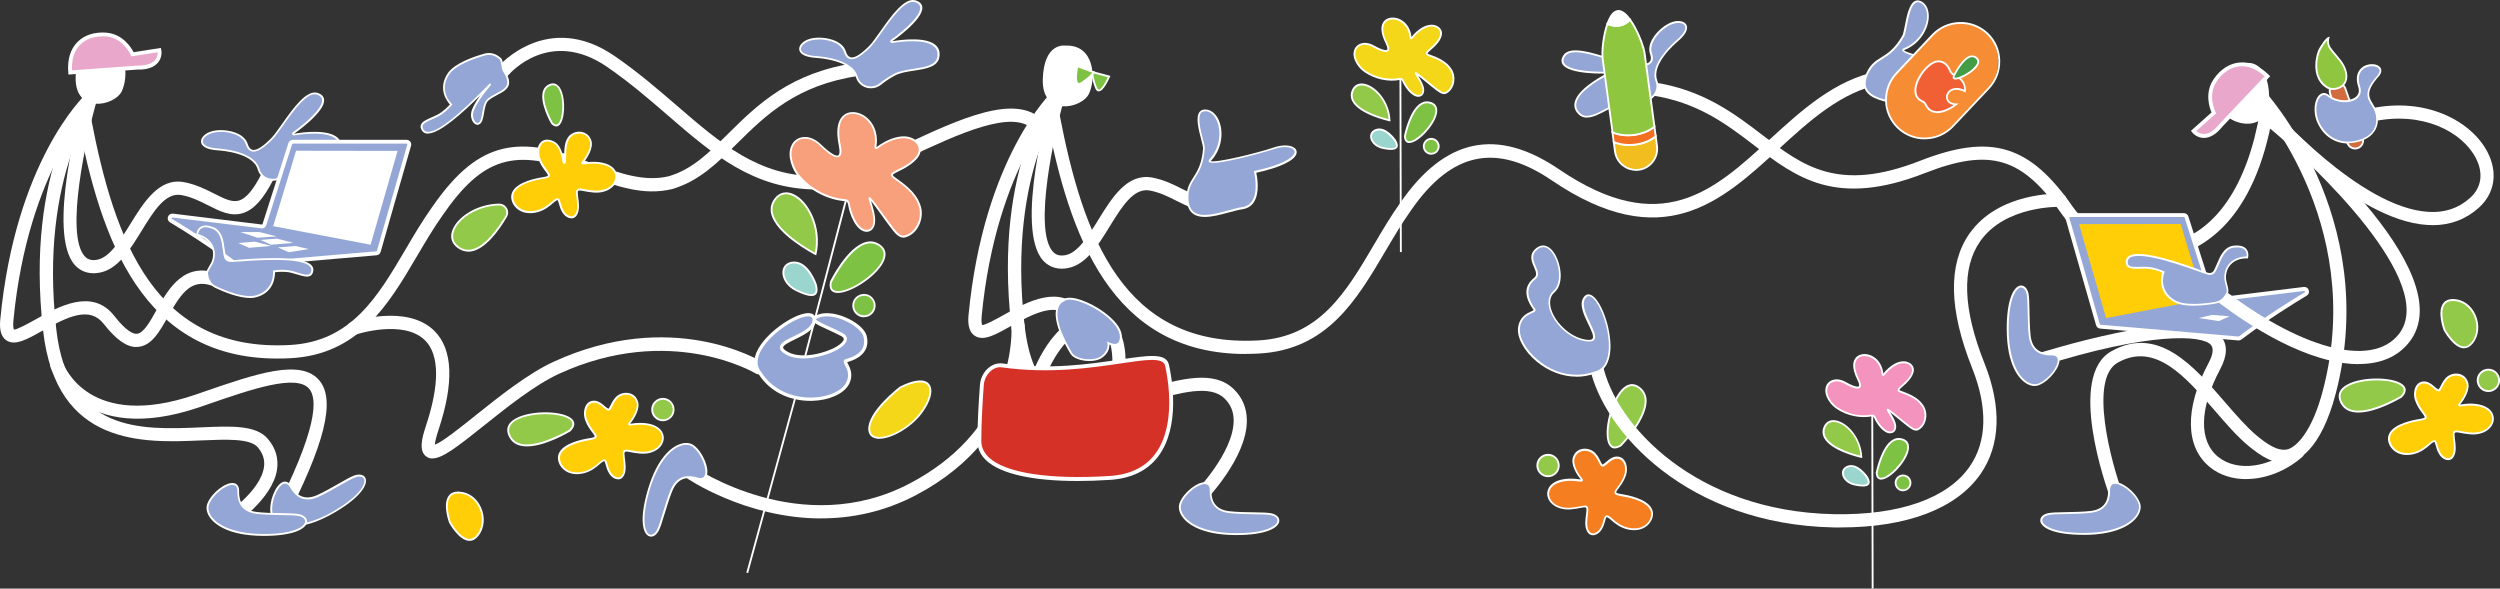 <?xml version="1.0" encoding="UTF-8"?>
<svg id="Layer_1" data-name="Layer 1" xmlns="http://www.w3.org/2000/svg" viewBox="0 0 333.84 78.6">
  <rect x="0" y="0" width="333.84" height="78.6" fill="#333333" stroke="none"/>
  <defs>
    <style>
      .cls-1 {
        fill: #ffce06;
      }

      .cls-1, .cls-2, .cls-3, .cls-4, .cls-5, .cls-6, .cls-7, .cls-8, .cls-9, .cls-10, .cls-11, .cls-12, .cls-13, .cls-14, .cls-15, .cls-16, .cls-17, .cls-18, .cls-19 {
        stroke-width: 0px;
      }

      .cls-2 {
        fill: #f2bd1f;
      }

      .cls-3 {
        fill: #9bd6ce;
      }

      .cls-4 {
        fill: #f3d718;
      }

      .cls-5 {
        fill: #f57f20;
      }

      .cls-6 {
        fill: #f393be;
      }

      .cls-7 {
        fill: #e9a7cb;
      }

      .cls-8 {
        fill: #429d46;
      }

      .cls-9 {
        fill: #93a6d5;
      }

      .cls-10 {
        fill: #f16035;
      }

      .cls-11 {
        fill: #d63127;
      }

      .cls-12 {
        fill: #8ec73f;
      }

      .cls-13 {
        fill: #f36f21;
      }

      .cls-14 {
        fill: #f68c34;
      }

      .cls-15 {
        fill: #93c949;
      }

      .cls-16 {
        fill: #f8a07b;
      }

      .cls-17 {
        fill: #7dc242;
      }

      .cls-18 {
        fill: #fff;
      }

      .cls-19 {
        fill: #d26b3e;
      }
    </style>
  </defs>
  <path class="cls-18" d="M37.09,70.43c-.14,0-.28-.03-.41-.1-.43-.22-.6-.76-.38-1.19,6.17-11.87,6.12-15.92,4.98-17.23-1.72-2-7.71.07-13.5,2.07l-1.07.37c-15.93,5.47-19.9-5.17-19.94-5.27-.16-.46.08-.96.54-1.12.46-.16.96.08,1.12.53.14.38,3.49,9.08,17.7,4.2l1.07-.37c6.93-2.39,12.91-4.46,15.41-1.56,2.26,2.62.79,8.54-4.75,19.2-.16.3-.46.48-.78.48Z"/>
  <g>
    <path class="cls-9" d="M38.73,64.84c-1.11-1.5-2.77,1.63-2.48,3.65.24,1.6,3.3,2.88,8.51-.21s4.46-5.25,2.68-4.68c-.9.29-3.14,1.79-5.01,2.63-2.55,1.15-3.46-1.06-3.71-1.4Z"/>
    <path class="cls-18" d="M39.16,70.29c-.9,0-1.51-.2-1.85-.37-.67-.32-1.1-.83-1.19-1.42-.22-1.52.64-3.71,1.62-4.12.39-.17.77-.03,1.07.38h0s.07.1.11.18c.35.59,1.27,2.15,3.44,1.17.93-.42,1.96-1.01,2.87-1.53.91-.52,1.69-.97,2.15-1.11.67-.21,1.23-.07,1.42.37.35.78-.48,2.44-4,4.53-2.53,1.5-4.39,1.91-5.66,1.91ZM38.08,64.57c-.07,0-.15.02-.23.05-.8.33-1.7,2.33-1.47,3.85.07.5.46.95,1.05,1.23,1.63.78,4.35.2,7.28-1.53,3.62-2.15,4.14-3.7,3.9-4.21-.14-.32-.58-.41-1.12-.23-.43.14-1.21.58-2.1,1.09-.91.52-1.95,1.11-2.89,1.54-2.37,1.06-3.42-.69-3.76-1.27-.04-.07-.08-.13-.1-.16-.17-.23-.35-.34-.55-.34Z"/>
  </g>
  <path class="cls-18" d="M13.1,5.75s-2.87-.49-3,4.52,5.16,3.89,6.14,1.96.85-6.65-3.14-6.48Z"/>
  <path class="cls-18" d="M30.43,70.43c-.29,0-.57-.14-.74-.4-.26-.41-.15-.95.26-1.22.05-.03,4.82-3.16,5.3-6.42.14-.97-.13-1.84-.83-2.66-1.03-1.2-4.19-1.06-7.54-.92-7.71.34-19.36.85-21.12-14.63C3.28,22.42,11.59,12.32,11.95,11.9c.31-.37.87-.42,1.24-.1.37.31.42.87.11,1.24-.08.1-8.17,10.01-5.78,30.96,1.58,13.85,11.4,13.41,19.29,13.07,4.12-.18,7.37-.33,8.96,1.54,1.03,1.21,1.44,2.58,1.23,4.06-.59,4.05-5.86,7.49-6.08,7.64-.15.1-.31.14-.48.14Z"/>
  <path class="cls-18" d="M18.22,46.34c-1.33,0-2.72-.99-4.36-3.08-1.86-2.38-4.71-1.05-8.24.93-2.01,1.13-3.6,2.02-4.75,1.27-.93-.61-.92-1.91-.83-2.83C2.07,21.61,11.07,12.95,11.45,12.59c.35-.33.91-.32,1.24.04.33.35.32.91-.04,1.25-.09.08-8.9,8.62-10.86,28.92-.09.97.07,1.21.07,1.21.33.05,1.88-.79,2.9-1.36,3.01-1.69,7.55-4.24,10.49-.48,1.61,2.06,2.55,2.46,3.04,2.4.88-.07,1.75-1.62,2.59-3.13,1.62-2.91,3.85-6.88,8.73-4.67.44.2.64.72.44,1.17-.2.44-.72.64-1.17.44-3.17-1.44-4.56.52-6.46,3.92-1.12,2-2.17,3.88-4,4.02-.07,0-.14,0-.21,0Z"/>
  <path class="cls-18" d="M12.5,36.49c-1.23,0-2.02-.57-2.5-1.09-3.81-4.24.68-20.56,1.2-22.4.13-.47.62-.74,1.09-.61.47.13.74.62.61,1.09-1.35,4.76-4.27,17.76-1.59,20.74.25.28.7.64,1.64.47,1.68-.29,3.09-2.57,4.45-4.77,1.8-2.91,3.83-6.2,7.15-5.6,1.59.29,2.9.96,4.06,1.54,1.34.68,2.4,1.21,3.34.91.95-.31,1.94-1.5,3.01-3.64.22-.43.75-.61,1.18-.39.43.22.61.75.39,1.18-1.32,2.61-2.6,4.05-4.04,4.52-1.63.54-3.11-.22-4.68-1.01-1.1-.56-2.24-1.13-3.58-1.38-2.14-.39-3.69,2.12-5.33,4.79-1.56,2.54-3.18,5.16-5.65,5.58-.27.05-.52.07-.76.07Z"/>
  <g>
    <path class="cls-9" d="M31.81,65.4c-.19-1.86-3.22-.01-3.99,1.87-.61,1.49,1.36,4.16,7.42,4.16s6.52-2.23,4.69-2.65c-.92-.21-3.61-.06-5.65-.29-2.78-.32-2.43-2.68-2.48-3.09Z"/>
    <path class="cls-18" d="M35.24,71.56c-5.02,0-6.74-1.75-7.25-2.51-.41-.61-.52-1.28-.29-1.83.58-1.42,2.44-2.87,3.5-2.71.42.06.68.37.73.87h0s0,.12,0,.22c0,.68,0,2.5,2.36,2.77,1.02.12,2.2.14,3.25.15,1.04.02,1.95.03,2.42.14.68.16,1.09.57,1.03,1.05-.1.85-1.66,1.85-5.76,1.85ZM31.04,64.75c-.9,0-2.55,1.21-3.11,2.57-.19.47-.09,1.05.27,1.59,1.01,1.5,3.64,2.4,7.04,2.4,4.21,0,5.44-1.07,5.51-1.63.04-.34-.29-.65-.84-.77-.44-.1-1.33-.12-2.36-.13-1.05-.02-2.24-.04-3.27-.16-2.58-.3-2.58-2.34-2.58-3.01,0-.08,0-.15,0-.19-.04-.39-.21-.61-.52-.65-.04,0-.08,0-.12,0Z"/>
  </g>
  <g>
    <path class="cls-9" d="M37.68,23.55c-1.09.88-2.73.41-3.13-.93,0-.02-.01-.04-.02-.06-.56-1.95-3.85-2.52-5.42-2.61-2.84-.17-2.49-1.64-1.09-2.21s4.41-.16,4.92,1.5,1.86.77,3.26-.61,4.23-6.86,6.22-6.09c2.54.97-2.43,4.66-3.25,5.22-.1.07-.04.22.08.2,1.68-.27,6.56-.83,6.17,1.95-.29,2.04-4.06,1.4-5.91,2.43-.82.45-1.42.88-1.84,1.22Z"/>
    <path class="cls-18" d="M36.42,24.13c-.21,0-.42-.03-.62-.09-.67-.21-1.17-.71-1.37-1.38l-.02-.05c-.63-2.2-4.83-2.5-5.31-2.53-1.82-.11-2.2-.72-2.25-1.08-.08-.51.37-1.06,1.13-1.37,1-.41,2.64-.31,3.76.21.69.33,1.15.8,1.33,1.37.14.46.35.72.63.79.67.18,1.71-.75,2.43-1.45.4-.39.93-1.13,1.53-1.99,1.48-2.1,3.33-4.71,4.83-4.13.48.18.74.47.79.86.19,1.67-3.97,4.54-4.01,4.57,1.34-.24,4.63-.62,5.85.57.39.38.54.88.45,1.5-.19,1.36-1.81,1.61-3.38,1.85-.94.14-1.91.29-2.59.67-.7.39-1.32.79-1.82,1.21h0c-.38.31-.86.48-1.34.48ZM29.48,17.62c-.52,0-1.02.08-1.41.24-.64.26-1.04.71-.98,1.1.08.47.83.8,2.02.87.5.03,4.86.35,5.53,2.7l.02.06c.18.59.62,1.03,1.21,1.21.6.18,1.24.05,1.73-.34.52-.42,1.14-.83,1.86-1.23.72-.4,1.71-.55,2.67-.7,1.55-.24,3.01-.46,3.17-1.64.08-.54-.05-.96-.38-1.28-1.14-1.12-4.32-.74-5.64-.53-.11.02-.22-.04-.26-.15-.04-.1,0-.22.09-.28.86-.58,4.05-3.03,3.9-4.34-.03-.29-.24-.51-.63-.66-1.32-.5-3.18,2.12-4.53,4.04-.61.87-1.14,1.61-1.56,2.02-1.23,1.2-2.05,1.66-2.67,1.51-.37-.09-.64-.42-.81-.96-.19-.63-.76-1.01-1.2-1.21-.62-.29-1.41-.45-2.14-.45Z"/>
  </g>
  <g>
    <path class="cls-7" d="M9.38,9.68l8.99-.65c3.13.04,3.01-1.95,2.92-2.34h0s-3.59.56-3.59.56c0,0-1.03-2.43-3.53-2.63-2.86-.23-5.1,1.52-4.79,5.06Z"/>
    <path class="cls-18" d="M9.14,9.96l-.02-.26c-.15-1.72.27-3.13,1.22-4.09.92-.93,2.29-1.37,3.84-1.25,2.24.18,3.35,2.01,3.66,2.61l3.64-.57.05.24c.08.34.08,1.09-.41,1.69-.53.65-1.44,1-2.77.96l-9.22.67ZM13.67,4.86c-1.2,0-2.24.39-2.96,1.11-.8.8-1.17,1.98-1.09,3.42l8.73-.63s.05,0,.08,0c1.12,0,1.89-.26,2.3-.77.29-.36.34-.76.33-1.01l-3.52.55-.08-.19s-1.01-2.29-3.31-2.48c-.16-.01-.32-.02-.47-.02Z"/>
  </g>
  <g>
    <path class="cls-9" d="M35.31,29.99l3.45-10.81c.05-.15.19-.25.35-.25h15.18c.24,0,.42.23.35.47-.94,3.22-3.6,12.56-4.06,14.18-.04.15-.17.25-.32.26l-18.43,1.58c-.09,0-.18-.02-.25-.07-3.52-2.66-6.87-4.75-8.74-5.87-.34-.2-.16-.72.23-.68,3.43.41,10.33,1.26,11.85,1.44.17.02.34-.08.39-.25Z"/>
    <path class="cls-18" d="M31.79,35.67c-.14,0-.27-.04-.38-.13-3.57-2.7-6.99-4.82-8.71-5.85-.26-.16-.37-.45-.27-.74.1-.29.36-.45.67-.42,3.43.41,10.33,1.26,11.85,1.45.06,0,.09-.02.11-.07l3.45-10.8c.08-.26.32-.44.6-.44h15.18c.2,0,.38.09.5.25.12.16.16.36.1.55-.94,3.22-3.6,12.56-4.06,14.17-.07.25-.29.43-.55.45l-18.43,1.58s-.04,0-.05,0ZM23.02,29.05c-.06,0-.08.04-.09.07-.01.04-.01.09.05.12,1.73,1.03,5.17,3.17,8.76,5.88.02.02.05.02.07.02l18.43-1.58s.08-.03.09-.07c.46-1.62,3.13-10.95,4.06-14.18.01-.04,0-.07-.02-.09-.01-.02-.04-.04-.08-.04h-15.18s-.08.03-.1.07l-3.45,10.81c-.09.29-.37.48-.67.43-1.52-.19-8.42-1.03-11.85-1.44,0,0-.01,0-.02,0Z"/>
  </g>
  <g>
    <path class="cls-9" d="M27.64,36.52c-.04-.29.59-1.18.7-1.46.69-1.68-.2-3.26-2.01-3.72,0,0,.05-1.74,2.13-.9,1.31.53,1.31,2.41,1.43,3.03s0,1.46,1.13,1.37c3.24-.25,11.13-.88,10.66,1.36-.23,1.1-1.47.38-2.79.07-1.08-.26-2.31-.05-2.31-.05,0,0,.27,2.58-2.39,3.32-1.54.43-4.07-.61-5.36-1.22-.53-.25-.93-.72-1.09-1.28-.05-.18-.09-.37-.12-.53Z"/>
    <path class="cls-18" d="M33.38,39.79c-1.52,0-3.45-.79-4.59-1.33-.56-.27-.99-.76-1.15-1.36-.06-.21-.1-.39-.12-.55h0c-.03-.22.18-.6.48-1.11.1-.17.19-.33.23-.41.31-.74.3-1.5-.02-2.14-.35-.69-1.02-1.19-1.9-1.41l-.1-.02v-.1s.03-.71.56-1.06c.41-.27,1-.25,1.75.05,1.16.47,1.34,1.88,1.45,2.73.02.16.04.29.06.39.02.11.04.22.05.33.07.54.12,1.02.95.94h.04c3.01-.24,9.28-.73,10.54.7.21.23.28.51.21.81-.06.27-.18.47-.37.58-.4.24-1.02.04-1.73-.17-.27-.08-.56-.17-.85-.24-.86-.21-1.83-.11-2.15-.06.01.53-.09,2.67-2.49,3.33-.26.07-.55.11-.85.11ZM27.76,36.51c.02.14.06.32.11.52.15.53.52.97,1.02,1.2,1.33.63,3.79,1.62,5.27,1.21,2.53-.7,2.3-3.16,2.3-3.19v-.12s.1-.02.1-.02c.05,0,1.27-.21,2.36.05.3.07.58.16.86.25.63.19,1.22.38,1.53.2.12-.07.21-.21.25-.41.05-.23,0-.43-.15-.6-1.18-1.34-7.59-.83-10.33-.62h-.04c-1.06.07-1.15-.63-1.22-1.16-.01-.11-.03-.21-.05-.31-.02-.11-.04-.25-.06-.41-.1-.79-.27-2.12-1.3-2.53-.67-.27-1.18-.3-1.52-.07-.32.21-.41.58-.43.76.9.25,1.6.78,1.96,1.51.35.7.37,1.54.03,2.35-.04.1-.14.26-.25.45-.18.3-.47.8-.45.95h0Z"/>
  </g>
  <polygon class="cls-18" points="34.66 30.99 36.95 31.57 34.4 31.75 32.09 30.99 34.66 30.99"/>
  <polygon class="cls-18" points="36.97 31.86 39.17 32.43 36.21 32.68 34.77 32.04 36.97 31.86"/>
  <polygon class="cls-18" points="34.01 32.27 36.22 32.84 33.26 33.09 31.81 32.45 34.01 32.27"/>
  <polygon class="cls-18" points="39.45 32.85 41.23 33.26 38.55 33.68 37.11 33.04 39.45 32.85"/>
  <polygon class="cls-18" points="36.48 30.2 49.49 32.68 53.09 20.15 39.54 20.13 36.48 30.2"/>
  <path class="cls-18" d="M37.03,47.88c-18.01,0-23.55-15.92-26.58-31.65-.09-.48.22-.94.7-1.03.48-.09.94.22,1.03.7,3.13,16.26,8.51,31.15,26.53,30.17,8.18-.44,11.71-6.42,15.44-12.76,1.11-1.89,2.26-3.84,3.55-5.65,5.77-8.34,10.93-9.9,20.44-6.19.41.14.84.3,1.28.46,3.25,1.18,6.61,2.39,9.87,1.61,3.11-.9,5.34-3.11,7.93-5.67,3.9-3.86,8.31-8.23,17.25-9.49.49-.06.93.27,1,.75.07.48-.27.93-.75,1-8.36,1.18-12.56,5.34-16.26,9-2.64,2.61-5.13,5.08-8.71,6.12-3.81.92-7.42-.39-10.92-1.65-.44-.16-.87-.31-1.3-.46-8.78-3.43-13.07-2.13-18.38,5.54-1.25,1.76-2.38,3.68-3.47,5.53-3.81,6.46-7.74,13.13-16.86,13.62-.6.03-1.2.05-1.78.05Z"/>
  <path class="cls-18" d="M160.08,67.37c-.22,0-.45-.08-.62-.25-.35-.34-.35-.9,0-1.25.05-.05,5.32-5.43,5.28-9.76-.01-1.16-.41-2.11-1.22-2.9-1.92-1.88-5.83-.79-9.97.36-4.67,1.29-9.97,2.76-13.78.19-2.59-1.75-4.14-5.08-4.72-10.18-2.48-21.77,5.83-31.88,6.19-32.29.31-.37.87-.42,1.24-.1.37.31.42.87.11,1.24-.08.1-8.17,10.01-5.78,30.96.52,4.56,1.81,7.48,3.95,8.92,3.14,2.12,7.81.82,12.32-.43,4.64-1.29,9.02-2.5,11.67.08,1.15,1.12,1.74,2.52,1.75,4.15.05,5.06-5.55,10.77-5.79,11.01-.17.17-.4.26-.63.26Z"/>
  <path class="cls-18" d="M131.14,45.12c-.35,0-.67-.08-.97-.28-.93-.61-.92-1.91-.83-2.83,2.03-21.02,11.03-29.68,11.41-30.03.35-.33.91-.31,1.24.04.33.35.32.91-.04,1.25-.09.08-8.9,8.62-10.86,28.92-.09.97.07,1.21.07,1.21.34.05,1.88-.79,2.9-1.36,3.01-1.69,7.55-4.24,10.49-.48.3.38.23.94-.15,1.24-.38.3-.94.23-1.24-.15-1.85-2.38-4.7-1.05-8.24.93-1.5.84-2.76,1.55-3.78,1.55Z"/>
  <path class="cls-18" d="M141.79,35.88c-1.23,0-2.02-.57-2.5-1.09-3.81-4.24.68-20.56,1.2-22.4.13-.47.62-.74,1.09-.61.47.13.74.62.61,1.09-1.35,4.76-4.27,17.76-1.59,20.74.25.28.7.63,1.64.47,1.68-.29,3.09-2.57,4.45-4.77,1.8-2.91,3.83-6.21,7.16-5.6,1.59.29,2.9.96,4.06,1.54,1.34.68,2.4,1.21,3.34.91.95-.31,1.94-1.5,3.01-3.64.22-.43.75-.61,1.18-.39.43.22.61.75.39,1.18-1.32,2.61-2.6,4.05-4.04,4.52-1.63.54-3.11-.22-4.68-1.01-1.1-.56-2.24-1.13-3.58-1.38-2.14-.39-3.69,2.12-5.34,4.79-1.56,2.54-3.18,5.16-5.65,5.58-.27.05-.52.07-.76.07Z"/>
  <path class="cls-18" d="M109.09,25.3c-8.46,0-14-4.78-19.86-9.85-2.53-2.18-5.14-4.44-8.16-6.52-7.63-5.23-12.93.81-13.15,1.07-.32.37-.87.41-1.24.1-.37-.31-.42-.87-.1-1.24.06-.08,6.53-7.53,15.49-1.38,3.1,2.13,5.75,4.42,8.32,6.63,5.85,5.05,10.9,9.42,18.7,9.42,2.69,0,7.19-2.1,11.54-4.14,7.42-3.47,15.1-7.07,18.67-3.25.33.36.31.91-.04,1.25-.36.33-.91.31-1.25-.04-2.7-2.89-10.1.58-16.64,3.64-4.73,2.21-9.2,4.31-12.29,4.31Z"/>
  <path class="cls-18" d="M166.33,47.27c-18,0-23.55-15.92-26.57-31.65-.09-.48.22-.94.7-1.03.48-.09.94.22,1.03.7,3.13,16.26,8.51,31.15,26.53,30.17,8.18-.44,11.71-6.42,15.44-12.76,1.11-1.89,2.26-3.84,3.55-5.65,5.96-8.62,12.89-10.07,21.18-4.44,13.66,9.28,20.67,2.85,28.09-3.95,4.31-3.95,8.77-8.04,14.65-9.18.47-.09.94.22,1.03.7.09.48-.22.94-.7,1.03-5.39,1.04-9.67,4.96-13.8,8.75-7.6,6.97-15.46,14.17-30.27,4.11-7.42-5.04-13.37-3.77-18.75,3.99-1.25,1.76-2.38,3.68-3.47,5.53-3.81,6.46-7.74,13.13-16.86,13.62-.61.03-1.2.05-1.78.05Z"/>
  <path class="cls-18" d="M57.77,61.23c-.31,0-.58-.08-.83-.26-1.02-.71-.64-2.37-.08-4.05,1.86-5.57,1.83-9.54-.09-11.46-2.87-2.87-9.19-.81-9.25-.79-.46.16-.96-.09-1.12-.56-.15-.46.09-.96.56-1.12.3-.1,7.42-2.43,11.06,1.21,2.46,2.46,2.63,6.92.52,13.26-.35,1.05-.45,1.62-.47,1.92,1.01-.37,3.44-2.31,5.43-3.91,3.12-2.49,7-5.59,10.42-7.16,15.73-7.22,27.4-.25,27.89.05.41.25.54.8.29,1.21-.25.42-.8.54-1.21.29-.11-.07-11.39-6.76-26.23.05-3.23,1.48-7.02,4.51-10.06,6.94-3.54,2.83-5.52,4.36-6.83,4.36Z"/>
  <g>
    <path class="cls-9" d="M66.83,7.87c.22.19.26,1.31.42,1.56,1.73,2.65-.63,2.69-2.05,3.86-.89.72-.51,2.97-1.32,3.24-.5.17-1.13-.8-.73-1.82.66-1.71,2.71-3.87,2.21-3.37-2.29,2.32-7.83,7.95-8.95,5.95-.54-.98.86-1.25,2.06-1.88.98-.51,1.78-1.48,1.78-1.48,0,0-1.89-1.77-.37-4.07.88-1.33,3.48-2.2,4.85-2.59.57-.16,1.17-.06,1.66.26.16.1.31.21.44.33Z"/>
    <path class="cls-18" d="M57.15,17.85c-.06,0-.11,0-.16-.01-.31-.04-.54-.2-.69-.48-.14-.24-.17-.47-.1-.68.15-.44.74-.7,1.42-1,.26-.12.53-.23.8-.37.78-.41,1.45-1.12,1.66-1.36-.36-.39-1.68-2.07-.3-4.15.9-1.35,3.46-2.23,4.92-2.64.6-.17,1.24-.07,1.76.27.18.12.33.23.45.34h0c.15.13.21.44.29.94.04.26.1.56.16.65.53.82.72,1.44.59,1.95-.17.64-.82.99-1.51,1.35-.4.21-.81.43-1.16.71-.41.33-.53,1.03-.64,1.71-.12.72-.24,1.39-.72,1.56-.21.07-.44,0-.64-.21-.32-.34-.54-1.04-.25-1.78.21-.54.57-1.17,1.07-1.88-2.21,2.19-5.34,5.06-6.95,5.06ZM65.27,7.34c-.17,0-.35.02-.51.07-1.42.4-3.93,1.25-4.78,2.54-1.45,2.18.27,3.84.35,3.91l.09.08-.07.09s-.82.99-1.81,1.51c-.27.14-.54.26-.81.38-.6.26-1.17.51-1.28.85-.05.14-.02.29.08.48.11.2.28.32.51.35,1.77.23,6.28-4.34,8.21-6.3l.03-.03c.08-.09.16-.16.25-.08.09.08.04.14-.09.3-1.11,1.33-1.83,2.43-2.16,3.27-.24.61-.08,1.23.2,1.51.12.13.26.18.37.14.34-.12.44-.72.55-1.36.12-.69.25-1.47.73-1.86.37-.3.79-.53,1.2-.74.67-.35,1.25-.66,1.38-1.2.11-.43-.07-1.01-.56-1.75-.09-.14-.14-.42-.19-.75-.05-.28-.12-.71-.21-.79-.11-.1-.25-.2-.43-.32-.31-.21-.68-.31-1.04-.31Z"/>
  </g>
  <g>
    <path class="cls-9" d="M117.55,11.21c-1.09.88-2.73.41-3.13-.93,0-.02-.01-.04-.02-.06-.56-1.95-3.85-2.52-5.42-2.61-2.84-.17-2.49-1.64-1.09-2.21s4.41-.16,4.92,1.5,1.86.77,3.26-.61c1.4-1.37,4.23-6.86,6.22-6.09,2.54.97-2.43,4.66-3.25,5.22-.1.07-.04.22.08.2,1.68-.27,6.56-.83,6.17,1.95-.29,2.04-4.06,1.4-5.91,2.43-.82.45-1.42.88-1.84,1.22Z"/>
    <path class="cls-18" d="M116.29,11.79c-.21,0-.42-.03-.62-.09-.67-.21-1.17-.71-1.37-1.38l-.02-.07c-.62-2.18-4.83-2.49-5.3-2.52-1.82-.11-2.2-.72-2.25-1.08-.09-.51.37-1.06,1.13-1.37,1-.41,2.64-.31,3.76.21.69.33,1.15.8,1.33,1.37.14.46.35.72.63.79.67.18,1.71-.75,2.43-1.45.4-.39.92-1.13,1.53-1.99,1.48-2.1,3.32-4.71,4.83-4.13.48.18.74.47.79.86.19,1.67-3.97,4.54-4.01,4.57,1.34-.24,4.63-.62,5.85.57.39.38.54.88.45,1.5-.19,1.36-1.81,1.61-3.38,1.85-.94.14-1.91.29-2.59.67-.7.39-1.32.79-1.82,1.21h0c-.38.31-.86.48-1.34.48ZM109.35,5.28c-.52,0-1.02.08-1.41.24-.64.26-1.04.71-.98,1.1.08.47.83.8,2.02.87.5.03,4.86.35,5.53,2.7l.02.06c.18.59.62,1.03,1.21,1.21.6.18,1.24.05,1.73-.34h0c.52-.42,1.14-.83,1.86-1.23.72-.4,1.71-.55,2.67-.7,1.55-.24,3.01-.46,3.17-1.64.08-.54-.05-.96-.38-1.28-1.14-1.12-4.32-.74-5.64-.53-.11.02-.22-.04-.26-.15-.04-.1,0-.22.09-.28.86-.58,4.05-3.03,3.9-4.34-.03-.29-.24-.51-.63-.66-1.31-.5-3.18,2.12-4.53,4.04-.61.87-1.14,1.61-1.56,2.02-1.23,1.2-2.05,1.66-2.67,1.51-.37-.09-.64-.42-.81-.96-.19-.63-.76-1.01-1.19-1.21-.62-.29-1.41-.45-2.14-.45Z"/>
  </g>
  <g>
    <path class="cls-9" d="M158.58,26.36c-.02-2.6,1.91-2.63,2.18-6.52.06-.83-1.8-5.17.2-5.09s3,4.1.65,6.63c-.92.99,6.24-.8,8.54-1.58,3.17-1.08,5.31,1.49-2.56,3.17,0,0,1.12,4.43-1.71,4.84-2.49.36-7.27,2.83-7.31-1.45Z"/>
    <path class="cls-18" d="M160.87,28.97c-.61,0-1.15-.12-1.57-.44-.56-.42-.83-1.13-.84-2.17h0c-.01-1.25.41-1.91.9-2.68.54-.84,1.14-1.8,1.29-3.85.01-.21-.11-.69-.26-1.25-.34-1.31-.76-2.95-.2-3.64.18-.22.44-.33.79-.32.76.03,1.42.59,1.81,1.52.57,1.39.48,3.65-1.07,5.32-.02.02-.03.04-.04.05.53.29,6.04-1.01,8.45-1.83,1.15-.39,2.3-.34,2.8.13.2.19.27.44.2.7-.26.94-2.22,1.87-5.37,2.56.12.54.51,2.68-.34,3.95-.34.51-.85.82-1.5.92-.52.08-1.16.25-1.83.43-1.07.29-2.22.6-3.21.6ZM160.91,14.87c-.24,0-.42.07-.54.22-.48.6-.04,2.3.25,3.42.16.61.28,1.09.26,1.33-.15,2.11-.77,3.1-1.32,3.96-.46.73-.87,1.37-.86,2.54h0c0,.95.25,1.6.74,1.97,1,.76,2.9.25,4.56-.21.68-.18,1.32-.36,1.86-.44.58-.08,1.03-.35,1.33-.81.9-1.34.28-3.86.27-3.88l-.03-.12.13-.03c3.63-.78,5.12-1.75,5.3-2.41.05-.17,0-.32-.13-.45-.36-.34-1.36-.48-2.55-.07-1.32.45-8.32,2.4-8.75,1.72-.05-.07-.07-.19.08-.35,1.48-1.59,1.56-3.74,1.02-5.05-.35-.84-.93-1.34-1.59-1.37-.02,0-.03,0-.05,0Z"/>
  </g>
  <g>
    <path class="cls-9" d="M249.38,9.74c1.1-2.36,2.85-1.55,4.77-4.95.41-.73.6-5.44,2.38-4.51s.94,5-2.26,6.27c-1.25.5,5.98,1.97,8.39,2.25,3.32.39,4.15,3.63-3.68,1.76,0,0-.9,4.49-3.63,3.63-2.4-.75-7.78-.58-5.97-4.46Z"/>
    <path class="cls-18" d="M256.02,14.43c-.23,0-.46-.04-.71-.11-.51-.16-1.15-.28-1.84-.4-1.76-.32-3.75-.68-4.38-1.91-.32-.62-.26-1.38.17-2.32h0c.53-1.13,1.19-1.55,1.96-2.03.85-.53,1.81-1.14,2.82-2.92.1-.18.2-.67.31-1.24.26-1.33.58-2.99,1.38-3.37.26-.12.55-.1.85.06.67.36,1.03,1.14.98,2.15-.08,1.5-1.13,3.5-3.25,4.34-.03.01-.04.02-.06.03.35.48,5.88,1.68,8.41,1.98,1.21.14,2.23.68,2.47,1.32.1.26.06.51-.12.72-.64.74-2.81.73-5.95,0-.13.54-.69,2.64-2.01,3.42-.33.19-.68.29-1.05.29ZM249.38,9.74l.11.05c-.4.87-.46,1.55-.18,2.1.58,1.12,2.51,1.47,4.21,1.78.69.13,1.35.24,1.87.41.56.18,1.08.12,1.55-.16,1.39-.83,1.91-3.36,1.92-3.38l.03-.13.13.03c3.61.86,5.38.62,5.82.11.12-.13.14-.29.08-.46-.18-.47-1.02-1.01-2.27-1.16-1.38-.16-8.54-1.42-8.64-2.21-.01-.08.02-.2.22-.28,2.02-.8,3.02-2.7,3.1-4.12.05-.91-.26-1.61-.84-1.92-.23-.12-.44-.14-.63-.05-.69.33-1.01,1.99-1.25,3.2-.12.62-.21,1.1-.34,1.32-1.04,1.84-2.03,2.46-2.9,3.01-.74.46-1.37.86-1.87,1.93l-.11-.05Z"/>
  </g>
  <g>
    <path class="cls-1" d="M79.53,58.28c.02-.17-.22-.45-.53-.87-.24-.33-.51-.76-.69-1.22-.47-1-.17-2.73,1.19-2.55.75.13,1.16.8,1.67,1.05.17.04.25-.11.33-.26.18-.35.37-.78.65-1.12.72-1.01,2.42-1.01,2.88.22.44.96-.53,2.43-.96,2.92-.25.32.07.24.34.21,1.39-.23,3.89-.08,4.1,1.68.06.8-.57,1.67-1.67,1.96-.96.3-2.09.03-3.02-.14-.61-.08-.59.23-.51.91.09.66.25,1.73-.1,2.33-.48.92-1.49.32-1.83-.39-.3-.47-.43-1.35-.57-1.5-.25-.3-1.03.63-1.38.81-1.34,1.09-3.68,1.34-4.61-.37-1.09-2.3,2.51-3.13,3.98-3.34.26-.07.64-.07.73-.33h0Z"/>
    <path class="cls-18" d="M82.53,64h-.02c-.53,0-1.04-.48-1.25-.93-.17-.26-.29-.67-.38-1-.06-.19-.12-.42-.16-.47l-.03-.02c-.14,0-.5.29-.73.5-.18.16-.34.29-.46.36-.85.69-2.06,1.02-3.07.82-.76-.15-1.35-.58-1.71-1.24-.28-.59-.29-1.12-.03-1.6.69-1.29,3.1-1.77,4.1-1.92.05-.02.12-.03.2-.04.22-.04.38-.08.42-.19,0-.1-.17-.32-.35-.56l-.16-.22c-.32-.44-.56-.86-.7-1.25-.33-.71-.28-1.67.12-2.23.2-.27.56-.57,1.2-.49.5.09.86.39,1.17.66.18.16.36.31.54.39.03.02.07-.03.16-.19.04-.08.08-.16.12-.23.15-.3.32-.64.55-.92.39-.55,1.1-.85,1.79-.76.61.08,1.09.45,1.3,1.02.47,1.03-.55,2.55-.98,3.05-.01.01-.02.03-.03.04.05,0,.12-.01.16-.02h.1c1.05-.18,2.6-.14,3.52.55.42.31.66.73.72,1.24.07.93-.67,1.81-1.77,2.1-.89.27-1.9.08-2.79-.09l-.29-.05c-.18-.02-.29,0-.34.04-.1.09-.06.4-.02.73v.03c.1.69.25,1.75-.11,2.38-.23.44-.55.53-.79.53ZM80.68,61.34s.02,0,.03,0c.08,0,.15.04.2.1.07.08.12.25.22.56.09.31.21.7.36.95.21.45.67.79,1.04.8h.01c.24,0,.43-.14.57-.4.33-.56.18-1.6.09-2.22v-.03c-.05-.43-.09-.76.09-.94.15-.15.39-.13.56-.11l.3.06c.86.16,1.84.35,2.67.09,1.12-.29,1.64-1.14,1.59-1.83-.05-.43-.26-.79-.62-1.06-.8-.6-2.25-.69-3.33-.51h-.1c-.2.04-.38.06-.46-.07-.07-.13.04-.28.09-.34.38-.44,1.36-1.88.95-2.79-.18-.49-.59-.8-1.11-.87-.61-.09-1.22.18-1.56.67-.22.26-.38.59-.52.88-.04.08-.08.16-.11.23-.09.16-.21.38-.47.32-.23-.11-.42-.27-.62-.44-.3-.26-.62-.53-1.05-.61-.41-.05-.73.08-.96.39-.35.48-.39,1.36-.1,1.98.15.38.37.78.68,1.2l.16.21c.26.35.41.55.4.74v.02c-.1.29-.39.35-.62.39-.07.01-.13.02-.19.04-.77.12-3.28.57-3.94,1.8-.22.4-.21.87.03,1.37.32.59.85.97,1.54,1.11.94.18,2.07-.12,2.88-.78.12-.07.27-.2.44-.34.32-.27.64-.56.89-.56Z"/>
  </g>
  <g>
    <path class="cls-1" d="M73.29,23.43c.02-.17-.22-.45-.53-.87-.24-.33-.51-.76-.69-1.22-.47-1-.17-2.73,1.19-2.55.68.12,1.57.39,1.97,2.89.02.11.17.11.18,0,.11-1.12-.07-2.29.51-3.22.66-1.05,2.42-1.01,2.88.22.44.96-.53,2.43-.96,2.92-.25.32.07.24.34.21,1.39-.23,3.89-.08,4.1,1.68.06.8-.57,1.67-1.67,1.96-.96.3-2.09.03-3.02-.14-.61-.08-.59.23-.51.91.09.66.25,1.73-.1,2.33-.48.92-1.49.32-1.83-.39-.3-.47-.43-1.35-.57-1.5-.25-.3-1.03.63-1.38.81-1.34,1.09-3.68,1.34-4.61-.37-1.09-2.3,2.51-3.13,3.98-3.34.26-.07.64-.07.73-.33h0Z"/>
    <path class="cls-18" d="M76.29,29.15h-.02c-.53,0-1.04-.48-1.25-.93-.17-.26-.29-.67-.38-1-.06-.19-.12-.42-.16-.47l-.03-.02h0c-.15,0-.5.3-.73.5-.18.16-.34.29-.46.36-.85.69-2.06,1.02-3.07.82-.76-.15-1.35-.58-1.71-1.24-.28-.59-.29-1.12-.03-1.6.69-1.29,3.1-1.77,4.1-1.92.05-.02.12-.03.2-.04.22-.04.37-.08.42-.19,0-.1-.17-.32-.35-.57l-.16-.22c-.32-.44-.56-.86-.7-1.25-.33-.71-.28-1.67.12-2.23.2-.27.56-.57,1.2-.49.77.14,1.61.47,2.03,2.72.01-.21.02-.42.02-.63.02-.81.04-1.66.48-2.36.35-.55,1.02-.86,1.71-.8.65.07,1.17.46,1.4,1.04.47,1.03-.55,2.55-.98,3.05-.01.01-.02.03-.03.04.05,0,.12-.01.16-.02h.1c1.05-.18,2.6-.14,3.52.55.42.31.66.73.72,1.24.07.93-.67,1.81-1.77,2.1-.89.27-1.89.08-2.79-.09l-.29-.05c-.17-.02-.29,0-.34.04-.1.09-.06.4-.02.73v.04c.1.69.25,1.74-.11,2.37-.23.44-.55.53-.79.53ZM74.44,26.48s.02,0,.03,0c.08,0,.15.04.2.1.07.08.12.25.22.56.09.31.21.7.36.95.22.45.67.79,1.04.8h.01c.24,0,.43-.14.57-.4.33-.56.18-1.6.09-2.22v-.04c-.05-.43-.09-.76.09-.94.15-.15.39-.13.56-.11l.3.06c.86.16,1.84.35,2.67.09,1.12-.29,1.64-1.14,1.59-1.83-.05-.43-.26-.79-.62-1.06-.8-.6-2.25-.69-3.33-.51h-.1c-.21.04-.38.06-.46-.07-.07-.13.04-.28.09-.34.38-.44,1.37-1.88.95-2.79-.19-.5-.63-.83-1.19-.89-.6-.05-1.18.21-1.47.68-.4.64-.42,1.42-.44,2.23,0,.31-.02.62-.04.93-.01.11-.1.19-.21.19-.12,0-.2-.08-.22-.18-.4-2.53-1.32-2.69-1.87-2.79-.41-.05-.73.08-.96.39-.35.48-.39,1.36-.1,1.98.14.38.37.78.68,1.2l.16.21c.26.35.41.55.4.74v.04c-.1.26-.39.32-.62.36-.07.01-.13.03-.19.04-.77.12-3.28.57-3.94,1.8-.22.4-.21.87.03,1.37.32.59.85.97,1.54,1.11.94.18,2.07-.12,2.88-.78.12-.07.27-.2.44-.34.32-.27.64-.56.89-.56Z"/>
  </g>
  <g>
    <path class="cls-9" d="M101.47,49.8c-2.93-3.58,7.47-10.02,7.24-6.99-.17,2.28-6.51,2.79-3.59,4.38s9.54-1.31,7.31-2.51-5.08-1.94-2.9-2.53,5.65,1.3,6,2.78c.47,1.99-1.09,2.86-2.52,3.24-.56.15,1.14,1.3.13,3.11-1.43,2.57-8.69,3.34-11.67-1.47Z"/>
    <path class="cls-18" d="M108.21,53.53c-2.94,0-5.51-1.33-6.92-3.6-.86-1.06-.74-2.43.35-3.96,1.65-2.33,5.37-4.59,6.75-4.09.13.04.3.14.42.33.18-.12.43-.2.66-.27,1.43-.39,3.19.22,4.37.91,1.05.62,1.74,1.36,1.9,2.03.4,1.67-.53,2.91-2.61,3.48.03.07.08.17.12.25.27.53.78,1.52.08,2.77-.69,1.23-2.65,2.09-4.89,2.15-.07,0-.15,0-.22,0ZM107.91,42.24c-1.35,0-4.44,1.89-5.92,3.98-.67.95-1.28,2.32-.35,3.44l.02.02c1.36,2.2,3.89,3.46,6.77,3.41,2.09-.05,3.91-.82,4.52-1.92.58-1.05.18-1.84-.09-2.36-.14-.27-.24-.47-.16-.66.03-.07.1-.16.25-.2,1.92-.51,2.71-1.51,2.36-2.98-.13-.53-.78-1.21-1.7-1.75-1.38-.82-2.97-1.17-4.03-.87-.56.15-.62.28-.62.28.04.2,1.05.66,1.78.99.56.25,1.2.54,1.79.86.46.25.56.55.57.76.01.43-.37.9-1.1,1.35-1.62.99-5.04,1.84-6.98.79-.61-.33-.89-.65-.88-1,.01-.58.81-.97,1.83-1.46,1.16-.56,2.46-1.2,2.53-2.12.03-.36-.12-.46-.26-.51-.09-.03-.2-.05-.32-.05ZM108.87,43.16c-.3.98-1.58,1.6-2.72,2.16-.74.36-1.57.77-1.58,1.08,0,.09.08.3.66.61,1.81.98,5.02.17,6.55-.77.56-.35.9-.71.89-.97,0-.14-.12-.27-.34-.39-.58-.31-1.2-.59-1.76-.85-.81-.36-1.37-.63-1.7-.87Z"/>
  </g>
  <g>
    <path class="cls-15" d="M66.64,27.31c.83-.02,1.37.88.94,1.6-1.3,2.19-4,5.9-6.43,4.08s1.02-5.56,5.48-5.68Z"/>
    <path class="cls-18" d="M62.53,33.6c-.51,0-1-.17-1.45-.51-.74-.55-1-1.34-.72-2.22.54-1.71,3.09-3.6,6.27-3.68h0c.44,0,.83.21,1.06.59.22.38.22.83,0,1.2-1.12,1.89-2.85,4.22-4.68,4.58-.16.03-.32.05-.48.05ZM66.64,27.43h0c-3.07.08-5.53,1.89-6.04,3.51-.17.55-.2,1.33.63,1.95.53.4,1.11.54,1.73.42,1.83-.36,3.62-2.95,4.52-4.46.18-.29.18-.65,0-.95-.18-.3-.49-.46-.83-.46Z"/>
  </g>
  <g>
    <path class="cls-15" d="M76.09,57.49s-6.72,4.08-8.11.56c-1.51-3.81,11.12-3.62,8.11-.56Z"/>
    <path class="cls-18" d="M70.37,59.61c-.39,0-.76-.05-1.1-.16-.66-.22-1.13-.68-1.4-1.35-.35-.89-.02-1.65.96-2.2,2.11-1.2,6.69-1.09,7.67.18.23.3.37.81-.31,1.5l-.02.02c-.16.09-3.34,2.01-5.79,2.01ZM72.85,55.31c-1.43,0-2.95.26-3.9.8-.87.49-1.15,1.13-.85,1.89.24.6.65,1,1.24,1.2,2.27.76,6.4-1.66,6.67-1.81.44-.45.53-.84.28-1.16-.47-.61-1.9-.92-3.45-.92Z"/>
  </g>
  <g>
    <path class="cls-17" d="M73.71,16.45s-2.48-4.3-.24-5.13c2.43-.9,2.12,7.08.24,5.13Z"/>
    <path class="cls-18" d="M74.27,16.88c-.18,0-.4-.08-.65-.34l-.02-.02c-.07-.12-1.63-2.87-1.07-4.42.16-.43.46-.73.9-.89.58-.21,1.09.02,1.43.66.73,1.37.59,4.3-.24,4.9-.08.06-.2.12-.35.12ZM73.81,16.37c.39.39.59.24.67.19.67-.49.88-3.26.17-4.58-.28-.53-.66-.71-1.13-.54-.37.14-.62.38-.75.74-.51,1.39.92,3.99,1.04,4.2Z"/>
  </g>
  <g>
    <rect class="cls-15" x="87.09" y="53.26" width="2.87" height="2.87" rx="1.43" ry="1.43" transform="translate(189.8 30.78) rotate(135)"/>
    <path class="cls-18" d="M88.52,56.25c-.4,0-.8-.15-1.1-.46-.61-.61-.61-1.6,0-2.2h0c.61-.61,1.6-.61,2.2,0s.61,1.6,0,2.2c-.3.3-.7.46-1.1.46ZM87.6,53.77c-.51.51-.51,1.34,0,1.85.51.51,1.34.51,1.85,0,.51-.51.51-1.34,0-1.85-.51-.51-1.34-.51-1.85,0h0Z"/>
  </g>
  <g>
    <g>
      <path class="cls-1" d="M323.9,55.72c.02-.17-.22-.45-.53-.87-.24-.33-.51-.76-.69-1.22-.47-1-.17-2.73,1.19-2.55.75.13,1.16.8,1.67,1.05.17.04.25-.11.33-.26.18-.35.37-.78.65-1.12.72-1.01,2.42-1.01,2.88.22.44.96-.53,2.43-.96,2.92-.25.32.07.24.34.21,1.39-.23,3.89-.08,4.1,1.68.06.8-.57,1.67-1.67,1.96-.96.3-2.09.03-3.02-.14-.61-.08-.59.23-.51.91.09.66.25,1.73-.1,2.33-.48.92-1.49.32-1.83-.39-.3-.47-.43-1.35-.57-1.5-.25-.3-1.03.63-1.38.81-1.34,1.09-3.68,1.34-4.61-.37-1.09-2.3,2.51-3.13,3.98-3.34.26-.07.64-.07.73-.33h0Z"/>
      <path class="cls-18" d="M326.9,61.44h-.01c-.53,0-1.04-.48-1.25-.93-.17-.26-.29-.67-.38-1-.06-.19-.12-.42-.16-.47l-.03-.02c-.16,0-.5.29-.73.5-.18.16-.34.29-.46.36-.85.69-2.06,1.02-3.07.82-.76-.15-1.35-.58-1.71-1.24-.28-.59-.29-1.12-.03-1.6.69-1.29,3.1-1.77,4.1-1.92.05-.02.13-.03.2-.04.22-.04.37-.08.42-.19,0-.09-.17-.32-.35-.57l-.16-.22c-.32-.43-.55-.86-.7-1.25-.33-.71-.28-1.67.12-2.23.2-.27.57-.57,1.2-.49.5.09.86.39,1.17.66.18.16.36.31.54.39,0,0,0,0,0,0,.03,0,.07-.04.16-.19.04-.08.08-.16.12-.23.15-.3.32-.64.55-.92.39-.55,1.1-.85,1.79-.76.61.08,1.09.45,1.3,1.02.47,1.03-.55,2.55-.98,3.05,0,.01-.02.03-.03.04.05,0,.12-.01.16-.02h.1c1.05-.19,2.6-.14,3.52.55.42.31.66.73.72,1.24.07.93-.67,1.81-1.77,2.1-.88.27-1.89.08-2.79-.09l-.29-.05c-.17-.02-.29,0-.34.04-.1.09-.06.4-.02.73v.04c.1.69.25,1.74-.11,2.37-.23.44-.55.53-.79.53ZM325.05,58.78s.02,0,.03,0c.08,0,.15.04.2.1.07.08.12.25.22.56.09.31.21.7.36.95.22.45.67.79,1.04.8h.01c.24,0,.43-.13.57-.4.32-.56.18-1.6.09-2.21v-.04c-.05-.43-.09-.76.09-.94.15-.14.39-.13.56-.11l.3.06c.86.16,1.84.35,2.67.09,1.12-.29,1.64-1.14,1.59-1.83-.05-.43-.26-.79-.62-1.06-.8-.6-2.25-.69-3.33-.51h-.1c-.21.04-.38.06-.46-.07-.07-.13.04-.28.09-.34.38-.44,1.36-1.88.95-2.79-.18-.48-.59-.8-1.11-.87-.6-.08-1.22.18-1.56.67-.22.26-.38.58-.52.87-.04.08-.08.16-.12.23-.09.16-.21.38-.47.32-.24-.11-.42-.27-.62-.44-.3-.26-.62-.53-1.04-.61-.4-.05-.73.08-.96.39-.35.48-.39,1.36-.09,1.98.14.38.37.78.67,1.2l.16.21c.26.34.41.55.4.74v.04c-.1.26-.39.32-.62.36-.07.01-.13.03-.19.04-.77.12-3.28.57-3.94,1.8-.22.4-.2.87.04,1.37.32.59.85.97,1.54,1.11.94.19,2.07-.12,2.88-.78.12-.07.27-.2.44-.34.32-.27.64-.56.89-.56ZM328.48,54.07h0Z"/>
    </g>
    <g>
      <path class="cls-15" d="M320.66,52.98s-6.72,4.08-8.11.56c-1.51-3.81,11.12-3.62,8.11-.56Z"/>
      <path class="cls-18" d="M314.93,55.09c-.39,0-.76-.05-1.1-.16-.66-.22-1.13-.68-1.4-1.35-.35-.89-.02-1.65.96-2.2,2.11-1.2,6.69-1.08,7.67.18.23.3.37.81-.31,1.5l-.02.02c-.16.09-3.34,2.01-5.79,2.01ZM317.41,50.8c-1.43,0-2.95.26-3.9.8-.87.49-1.15,1.13-.85,1.89.24.6.66,1,1.24,1.2,2.27.76,6.4-1.66,6.67-1.81.44-.45.53-.84.28-1.16-.47-.61-1.9-.92-3.45-.92Z"/>
    </g>
    <g>
      <rect class="cls-15" x="330.85" y="49.37" width="2.87" height="2.87" rx="1.43" ry="1.43" transform="translate(603.17 -148.24) rotate(135)"/>
      <path class="cls-18" d="M332.29,52.35c-.4,0-.8-.15-1.1-.46-.29-.29-.46-.69-.46-1.1s.16-.81.46-1.1c.61-.61,1.6-.6,2.2,0,.29.29.46.69.46,1.1s-.16.81-.46,1.1c-.3.3-.7.46-1.1.46ZM332.29,49.49c-.33,0-.67.13-.92.38h0c-.25.25-.38.57-.38.92s.14.68.38.92c.51.51,1.34.51,1.85,0,.25-.25.38-.58.38-.92s-.14-.68-.38-.92-.59-.38-.93-.38Z"/>
    </g>
  </g>
  <g>
    <g>
      <path class="cls-5" d="M215.71,65.75c-.02-.17.22-.45.53-.87.24-.33.51-.76.69-1.22.47-1,.17-2.73-1.19-2.55-.75.13-1.16.8-1.67,1.05-.17.04-.25-.11-.33-.26-.18-.35-.37-.78-.65-1.12-.72-1.01-2.42-1.01-2.88.22-.44.96.53,2.43.96,2.92.25.32-.07.24-.34.21-1.39-.23-3.89-.08-4.1,1.68-.06.8.57,1.67,1.67,1.96.96.3,2.09.03,3.02-.14.61-.08.59.23.51.91-.09.66-.25,1.73.1,2.33.48.92,1.49.32,1.83-.39.3-.47.43-1.35.57-1.5.25-.3,1.03.63,1.38.81,1.34,1.09,3.68,1.34,4.61-.37,1.09-2.3-2.51-3.13-3.98-3.34-.26-.07-.64-.07-.73-.33h0Z"/>
      <path class="cls-18" d="M212.71,71.47c-.24,0-.56-.09-.79-.54-.36-.63-.21-1.68-.11-2.37v-.03c.04-.33.08-.63-.02-.73-.05-.05-.17-.07-.35-.04l-.28.05c-.89.17-1.9.36-2.79.08-1.09-.29-1.84-1.16-1.76-2.09.06-.51.3-.93.72-1.24.91-.69,2.47-.73,3.52-.56h.09s.11.02.16.03c0-.01-.02-.03-.03-.04-.43-.49-1.45-2.01-.98-3.05.21-.56.69-.93,1.3-1.01.69-.09,1.4.21,1.8.77.23.27.4.61.54.91.04.08.08.15.11.22.1.17.14.21.19.19.15-.08.33-.23.51-.38.31-.27.67-.58,1.17-.66.64-.09,1.01.22,1.2.49.41.56.46,1.52.12,2.24-.14.38-.38.8-.7,1.24l-.16.22c-.18.24-.35.47-.35.57h0c.04.1.19.14.42.18.08.01.15.03.22.05.99.15,3.4.63,4.09,1.92.26.48.25,1.02-.03,1.6-.36.67-.96,1.1-1.71,1.25-1.01.2-2.22-.13-3.09-.83-.1-.05-.26-.19-.44-.35-.23-.2-.57-.5-.73-.5h-.01s-.03.02-.03.02c-.04.04-.11.28-.16.47-.1.33-.21.74-.39,1.02-.2.43-.72.9-1.24.91h-.02ZM211.58,67.5c.14,0,.28.03.38.12.18.18.14.51.1.94v.04c-.09.62-.24,1.66.08,2.22.15.28.33.4.58.41.37,0,.82-.35,1.03-.78.17-.26.28-.65.37-.96.09-.32.14-.48.22-.57.05-.06.11-.09.19-.1.25-.04.59.27.92.56.16.14.32.28.42.33.83.67,1.96.98,2.9.8.68-.13,1.21-.52,1.54-1.11.24-.5.25-.96.03-1.37-.65-1.22-3.17-1.68-3.92-1.79-.08-.02-.14-.03-.21-.05-.23-.04-.53-.1-.62-.36v-.04c-.02-.19.13-.4.39-.74l.16-.21c.31-.42.53-.82.67-1.19.3-.64.26-1.51-.09-1.99-.23-.31-.55-.44-.96-.39-.42.07-.74.34-1.04.6-.2.17-.39.33-.59.43-.28.07-.4-.15-.49-.29-.05-.09-.09-.17-.13-.25-.14-.29-.3-.61-.52-.87-.35-.49-.97-.75-1.57-.67-.52.07-.92.38-1.1.86-.42.92.56,2.36.94,2.79.05.07.17.22.1.35-.07.13-.25.11-.45.08h-.09c-1.1-.19-2.54-.1-3.34.5-.36.27-.57.63-.62,1.06-.05.68.47,1.53,1.58,1.82.84.26,1.81.07,2.68-.09l.29-.05c.06,0,.12-.01.19-.01Z"/>
    </g>
    <g>
      <path class="cls-15" d="M216.43,59.49s5.48-5.63,2.37-7.77c-3.38-2.32-6.02,10.02-2.37,7.77Z"/>
      <path class="cls-18" d="M215.64,59.89c-.32,0-.53-.15-.67-.33-1.02-1.23-.09-5.72,1.54-7.51.76-.83,1.58-.98,2.36-.44.59.41.93.97,1,1.66.25,2.57-3.2,6.15-3.35,6.3l-.02.02c-.35.21-.63.29-.86.29ZM217.94,51.55c-.42,0-.83.22-1.24.67-1.54,1.68-2.47,6.05-1.54,7.18.26.32.66.31,1.19-.01.21-.22,3.5-3.7,3.27-6.09-.06-.62-.36-1.12-.89-1.48-.26-.18-.53-.27-.79-.27Z"/>
    </g>
    <g>
      <rect class="cls-15" x="205.28" y="60.73" width="2.87" height="2.87" rx="1.43" ry="1.43" transform="translate(104.5 -127.96) rotate(45)"/>
      <path class="cls-18" d="M206.72,63.72c-.4,0-.8-.15-1.1-.46-.61-.61-.61-1.6,0-2.2s1.6-.61,2.2,0,.61,1.6,0,2.2c-.3.3-.7.46-1.1.46ZM206.72,60.86c-.33,0-.67.13-.92.38-.51.51-.51,1.34,0,1.85.51.51,1.34.51,1.85,0,.51-.51.51-1.34,0-1.85-.25-.26-.59-.38-.92-.38Z"/>
    </g>
  </g>
  <path class="cls-18" d="M138.58,51.38c-.09,0-.19-.02-.28-.05-.46-.16-.71-.66-.55-1.12.11-.32,2.72-7.85,7.88-8.12,1.31-.07,2.41.35,3.21,1.21,1.95,2.13,1.4,6.32,1.37,6.5-.07.48-.51.81-.99.75-.48-.07-.82-.51-.75-.99.13-.98.23-3.81-.93-5.07-.44-.47-1.03-.68-1.81-.65-3.3.17-5.67,5.06-6.3,6.93-.12.37-.47.6-.83.6Z"/>
  <g>
    <path class="cls-9" d="M142.01,40.14c1.32-1.34,8.94,2.85,7.48,5.58-.35.66-1.48.1-1.48.1,0,0,.24,1.11-1.02,1.92-.92.59-3.35.45-3.97-.6-3.66-6.22-1.01-7-1.01-7Z"/>
    <path class="cls-18" d="M145.45,48.21c-.36,0-.74-.04-1.09-.13-.49-.12-1.13-.36-1.44-.88-2.11-3.59-2.13-5.4-1.78-6.29.25-.63.69-.83.81-.88.83-.79,3.56.24,5.5,1.67,1.98,1.46,2.77,2.94,2.16,4.08-.31.58-1.08.38-1.45.24,0,.39-.11,1.19-1.1,1.82-.37.24-.97.37-1.62.37ZM142.05,40.26h0s-.45.14-.69.76c-.33.84-.28,2.57,1.77,6.06.2.35.66.62,1.28.77.91.22,1.99.13,2.51-.21,1.16-.75.98-1.74.97-1.79l-.05-.25.23.11s1.02.5,1.31-.04c.54-1-.24-2.41-2.08-3.76-2.04-1.5-4.57-2.31-5.2-1.67l-.05.03Z"/>
  </g>
  <path class="cls-18" d="M109.67,69.23c-10.16,0-18.01-5.4-18.11-5.48-.4-.28-.49-.83-.21-1.23.28-.4.83-.49,1.23-.22.14.1,14.44,9.91,28.98,2.22,6.02-3.18,10.12-7.67,12.19-13.34,1.55-4.24,1.32-7.6,1.31-7.63-.04-.49.33-.91.81-.95.48-.03.91.32.95.81.01.14.96,14.53-14.43,22.67-4.37,2.31-8.72,3.14-12.71,3.14Z"/>
  <g>
    <path class="cls-9" d="M161.65,65.29c-.19-1.86-3.22-.01-3.99,1.87-.61,1.49,1.36,4.16,7.42,4.16s6.52-2.23,4.69-2.65c-.92-.21-3.61-.06-5.65-.29-2.78-.32-2.43-2.68-2.48-3.09Z"/>
    <path class="cls-18" d="M165.08,71.45c-5.02,0-6.74-1.75-7.25-2.51-.41-.61-.52-1.28-.29-1.83.58-1.42,2.45-2.85,3.5-2.71.42.06.68.37.73.87h0s0,.12,0,.22c0,.68,0,2.5,2.36,2.77,1.02.12,2.2.14,3.25.15,1.04.02,1.95.03,2.42.14.68.16,1.09.57,1.03,1.05-.1.85-1.66,1.85-5.76,1.85ZM160.88,64.64c-.9,0-2.55,1.21-3.11,2.57-.19.47-.09,1.05.27,1.59,1.01,1.5,3.64,2.4,7.04,2.4,4.21,0,5.44-1.07,5.51-1.63.04-.34-.29-.65-.84-.77-.44-.1-1.33-.12-2.36-.13-1.05-.02-2.24-.04-3.27-.16-2.58-.3-2.58-2.34-2.58-3.01,0-.08,0-.15,0-.19-.04-.39-.21-.61-.52-.65-.04,0-.08,0-.12,0Z"/>
  </g>
  <g>
    <path class="cls-9" d="M93.32,63.95c1.84.33.89-3.09-.71-4.35-1.27-1-4.38.17-6.04,6s.36,6.88,1.26,5.24c.45-.83,1.05-3.46,1.83-5.35,1.07-2.59,3.24-1.61,3.65-1.53Z"/>
    <path class="cls-18" d="M86.94,71.66c-.09,0-.19-.02-.28-.06-.79-.33-1.33-2.11-.2-6.04,1.38-4.83,3.53-6,4.4-6.28.7-.23,1.37-.15,1.84.22,1.21.95,2.08,3.14,1.65,4.11-.17.39-.54.55-1.04.46h0s-.12-.03-.21-.05c-.66-.19-2.4-.69-3.31,1.51-.39.95-.73,2.08-1.04,3.08s-.56,1.86-.8,2.29c-.27.49-.64.76-1.01.76ZM91.62,59.4c-.22,0-.45.04-.69.12-1.72.56-3.3,2.84-4.24,6.11-1.15,4.05-.47,5.53.06,5.74.32.13.7-.1.97-.6.22-.4.48-1.25.78-2.24.3-1.01.65-2.14,1.04-3.1.99-2.4,2.96-1.84,3.61-1.66.08.02.14.04.18.05.39.07.64-.04.77-.32.36-.79-.37-2.86-1.57-3.81-.25-.19-.56-.29-.91-.29Z"/>
  </g>
  <path class="cls-18" d="M282.64,67.12c-.36,0-.7-.22-.83-.58-.61-1.66-5.79-16.32.14-19.64,6.25-3.5,11,1.98,15.18,6.82,1.48,1.71,2.87,3.32,4.24,4.46,1.27,1.05,2.74,2.1,4.03,1.84,1.08-.21,3.3-2.13,4.81-7.96,5.89-22.65-9.18-38.83-9.34-38.99-.34-.35-.32-.91.03-1.25.35-.33.91-.32,1.25.03.16.17,15.9,17.06,9.77,40.65-2.04,7.85-5.25,9.06-6.18,9.24-2.01.39-3.83-.83-5.5-2.21-1.49-1.23-2.93-2.9-4.46-4.67-3.92-4.54-7.98-9.24-12.98-6.44-3.92,2.2-.86,13.37.65,17.49.17.46-.07.96-.52,1.13-.1.04-.2.05-.3.05Z"/>
  <path class="cls-18" d="M287.03,34.58c-4.51,0-9.02-2.2-11.64-5.9-5.32-7.69-9.61-8.99-18.36-5.56-11.86,4.64-17.16.59-22.77-3.7-3.72-2.84-7.57-5.78-13.78-6.7-.48-.07-.81-.52-.74-1s.52-.82,1-.74c6.66.98,10.87,4.2,14.59,7.04,5.43,4.15,10.12,7.73,21.05,3.46,9.51-3.72,14.67-2.16,20.45,6.19,2.36,3.33,7.52,6.07,12.8,4.85,6.19-1.42,10.51-7.72,12.18-17.73.08-.48.53-.81,1.01-.72.48.08.8.53.72,1.01-2.42,14.52-9.51,18.24-13.53,19.16-.99.23-1.99.34-3,.34Z"/>
  <path class="cls-18" d="M299.95,63.98c-1.8,0-3.49-.51-4.81-1.57-3.36-2.68-3.44-7.88-.22-13.93.6-1.13.71-1.95.32-2.42-1.11-1.34-8.27-1.74-22.74,2.87-.46.15-.96-.11-1.11-.57s.11-.96.57-1.11c.05-.02,5.21-1.65,10.71-2.79,7.77-1.6,12.32-1.45,13.92.47.9,1.08.86,2.55-.12,4.38-2.79,5.23-2.88,9.62-.24,11.72,2.53,2.01,6.84,1.44,10.04-1.33.37-.32.92-.28,1.24.09.32.37.28.92-.09,1.24-2.23,1.94-4.96,2.94-7.48,2.94Z"/>
  <g>
    <path class="cls-9" d="M281.64,65.26c.19-1.86,3.22-.01,3.99,1.87.61,1.49-1.36,4.16-7.42,4.16s-6.52-2.23-4.69-2.65c.92-.21,3.61-.06,5.65-.29,2.78-.32,2.43-2.68,2.48-3.09Z"/>
    <path class="cls-18" d="M278.21,71.42c-4.09,0-5.66-1-5.76-1.85-.05-.48.35-.89,1.03-1.04.47-.11,1.37-.12,2.42-.14s2.23-.04,3.25-.15c2.36-.27,2.36-2.08,2.36-2.77,0-.09,0-.17,0-.22h0c.05-.5.31-.81.73-.87,1.07-.16,2.92,1.29,3.5,2.71.23.55.12,1.21-.29,1.83-.51.75-2.22,2.51-7.25,2.51ZM281.77,65.27s0,.11,0,.19c0,.67,0,2.72-2.58,3.02-1.03.12-2.22.14-3.27.16-1.03.02-1.92.03-2.36.13-.55.13-.88.43-.84.77.06.56,1.3,1.63,5.51,1.63,3.4,0,6.03-.9,7.04-2.4.36-.54.46-1.12.27-1.59-.58-1.42-2.38-2.69-3.23-2.56-.31.04-.48.26-.52.65h0Z"/>
  </g>
  <g>
    <path class="cls-9" d="M274.13,47.33c1.86.19.01,3.22-1.87,3.99-1.49.61-4.16-1.36-4.16-7.42,0-6.06,2.23-6.52,2.65-4.69.21.92.06,3.61.29,5.65.32,2.78,2.68,2.43,3.09,2.48Z"/>
    <path class="cls-18" d="M271.71,51.55c-.4,0-.82-.14-1.23-.41-.75-.51-2.51-2.22-2.51-7.25,0-4.09,1-5.66,1.85-5.76.47-.06.89.35,1.05,1.03.11.47.12,1.37.14,2.42s.04,2.23.15,3.25c.27,2.34,1.99,2.36,2.74,2.36h.03c.09,0,.16,0,.21,0,.5.05.81.31.87.73.15,1.05-1.29,2.92-2.71,3.5-.19.08-.39.12-.6.12ZM269.91,38.39s-.04,0-.05,0c-.56.06-1.63,1.3-1.63,5.51,0,3.4.9,6.03,2.4,7.04.54.36,1.12.46,1.59.27,1.42-.58,2.68-2.37,2.56-3.23-.04-.31-.26-.48-.65-.52h0s-.11,0-.19,0h-.02c-.69,0-2.7-.02-3-2.58-.12-1.03-.14-2.22-.16-3.27-.02-1.03-.03-1.92-.13-2.36-.12-.52-.4-.84-.72-.84Z"/>
  </g>
  <g>
    <path class="cls-11" d="M131.11,51.39c.11-1.45,1.31-2.8,2.75-2.6,12.13,1.69,21.33-2.91,21.97-.02.65,2.89,2.45,14.4-7.65,15.05-10.1.65-17.41-.86-17.41-4.95,0-2.38.18-5.39.34-7.48Z"/>
    <path class="cls-18" d="M143.89,64.23c-6.01,0-10.27-.95-12.19-2.75-.79-.74-1.18-1.61-1.18-2.6,0-2.4.18-5.4.34-7.5h0c.06-.89.51-1.75,1.18-2.29.55-.44,1.21-.64,1.87-.55,6.26.88,11.7.06,15.67-.53,3.84-.57,6.16-.92,6.52.71.42,1.87,1.54,8.26-1.43,12.22-1.43,1.9-3.6,2.96-6.46,3.14-1.52.1-2.96.15-4.32.15ZM133.58,49.03c-.53,0-.95.24-1.22.46-.56.46-.93,1.17-.99,1.92h0c-.15,2.09-.33,5.08-.33,7.46,0,.84.34,1.59,1.02,2.22,2.22,2.08,8.09,2.98,16.12,2.47,2.7-.17,4.74-1.16,6.07-2.93,2.84-3.78,1.74-9.98,1.34-11.79-.26-1.15-2.52-.82-5.94-.31-4,.59-9.48,1.41-15.82.53-.09-.01-.17-.02-.25-.02Z"/>
  </g>
  <g>
    <g>
      <path class="cls-18" d="M142.25,6.09s-2.87-.49-3,4.52,5.16,3.89,6.14,1.96.85-6.65-3.14-6.48Z"/>
      <g>
        <path class="cls-17" d="M148.11,10.22s-1.22,2.89-1.77,1.46-.49-2.07-.49-2.07l2.25.61Z"/>
        <path class="cls-18" d="M146.73,12.21h0c-.21,0-.38-.16-.5-.48-.55-1.44-.5-2.1-.5-2.13v-.15s2.55.68,2.55.68l-.06.13c-.14.32-.85,1.94-1.49,1.94ZM145.98,9.78c.02.26.1.87.48,1.86.06.14.15.32.27.32h0c.33,0,.88-.92,1.2-1.65l-1.96-.53Z"/>
      </g>
      <path class="cls-18" d="M140.95,9.72l-.27-.21.13-.17c.28-.35.73-.52,1.17-.46l1.99.29-.05.34-1.99-.29c-.32-.05-.65.08-.85.33l-.13.17Z"/>
    </g>
    <g>
      <path class="cls-17" d="M143.87,8.85s-.04.19-.09.46c-.13.82-.27,2.39.68,1.75,1.27-.85,1.59-1.41,1.59-1.41l-2.19-.8Z"/>
      <path class="cls-18" d="M144.08,11.34c-.08,0-.15-.02-.22-.06-.31-.2-.38-.87-.2-1.98.04-.28.09-.47.09-.47l.03-.14,2.47.9-.07.13s-.35.59-1.63,1.45c-.17.11-.32.17-.46.17ZM143.96,9.01c-.02.08-.04.19-.06.32-.18,1.12-.07,1.63.09,1.73.1.07.28-.02.4-.1.89-.59,1.3-1.04,1.47-1.25l-1.9-.7Z"/>
    </g>
  </g>
  <g>
    <g>
      <g>
        <path class="cls-15" d="M108.9,33.92s-7.94-4.07-5.35-7.36c2.06-2.61,6.5,2.14,5.35,7.36Z"/>
        <path class="cls-18" d="M108.99,34.1l-.14-.07c-.21-.11-5.27-2.73-5.88-5.52-.16-.74,0-1.42.49-2.04.63-.81,1.56-1,2.53-.54,2.06.97,3.82,4.5,3.04,8.01l-.04.16ZM104.97,25.94c-.51,0-.96.23-1.32.69-.44.55-.58,1.17-.44,1.83.53,2.42,4.76,4.82,5.6,5.27.66-3.34-.99-6.65-2.94-7.57-.31-.15-.62-.22-.9-.22Z"/>
      </g>
      <g>
        <path class="cls-17" d="M110.96,37.63s3.46-7.05,6.52-4.84c3.33,2.4-7.41,9.04-6.52,4.84Z"/>
        <path class="cls-18" d="M111.89,39.12c-.19,0-.36-.02-.51-.08-.36-.13-.74-.48-.54-1.43v-.03c.1-.19,2.31-4.64,4.82-5.27.68-.17,1.32-.04,1.9.38.77.56.9,1.38.38,2.37-1.02,1.93-4.31,4.06-6.05,4.06ZM111.08,37.68c-.13.61,0,.99.39,1.13,1.39.5,5.18-1.84,6.25-3.86.46-.88.36-1.57-.3-2.05-.52-.38-1.09-.49-1.69-.34-2.33.58-4.5,4.85-4.64,5.12Z"/>
      </g>
      <g>
        <path class="cls-3" d="M108.95,37.98s-1.04-3.03-2.97-2.93c-1.93.09-1.84,2.6.33,3.68s3.06.8,2.64-.75Z"/>
        <path class="cls-18" d="M108.34,39.53c-.48,0-1.17-.23-2.09-.68-1.38-.69-1.92-1.92-1.74-2.79.14-.67.69-1.1,1.46-1.13.03,0,.06,0,.1,0,1.94,0,2.95,2.89,2.99,3.02h0c.19.71.14,1.17-.15,1.41-.14.12-.33.17-.58.17ZM106.07,35.18s-.05,0-.08,0c-.66.03-1.11.37-1.23.94-.16.77.34,1.88,1.6,2.51,1.57.78,2.17.73,2.39.54.21-.17.23-.55.07-1.14-.04-.11-1.02-2.85-2.76-2.85Z"/>
      </g>
      <g>
        <path class="cls-16" d="M112.4,15.82c.9-1.26,2.7-.76,3.62.31.86.92,1.07,2.28.89,3.42-.04.29.08.28.27.15,1.12-.9,3.88-2.22,5.32-.58,1.21,1.66-1.41,3.11-2.64,3.68-.78.39-.98.55-.49.93,1.03.73,2.81,1.93,3.37,3.6.68,1.65-.29,3.98-2.09,4.28-.69.03-1.22-.78-2.12-1.99-.62-.8-1.84-2.64-2.39-3.16-.09-.03.01.26.18.78.24.87.79,2.48.11,3.29-.2.23-.51.35-.81.3-1.25-.18-2.04-2.31-2.22-3.48-.08-.29-.13-.52-.41-.6-2.25-.14-4.61-1.3-6.15-3.07-.98-1.05-1.61-2.98-1.06-4.14.46-1.2,2.18-1.71,3.74-.21,3.12,3,2.8.91,2.63.06-.26-1.3-.33-2.69.27-3.56Z"/>
        <path class="cls-18" d="M120.62,31.73c-.69,0-1.22-.71-2-1.77l-.2-.27c-.22-.28-.52-.7-.83-1.14-.44-.61-.92-1.29-1.28-1.71.02.08.05.16.08.25l.11.37c.27.94.67,2.36.01,3.14-.22.26-.57.4-.92.35-1.31-.19-2.13-2.3-2.33-3.58v-.04c-.09-.27-.13-.41-.32-.46-2.27-.13-4.65-1.33-6.21-3.1-.99-1.07-1.66-3.04-1.07-4.28.22-.58.74-1.01,1.37-1.15.84-.19,1.77.15,2.56.91,1.6,1.54,2.15,1.6,2.34,1.5.14-.08.27-.37.08-1.32-.34-1.66-.24-2.89.29-3.66h0c.35-.49.86-.77,1.47-.8.84-.04,1.74.39,2.35,1.09.79.85,1.13,2.16.92,3.52,0,.03,0,.06,0,.07.02,0,.05-.02.08-.05.9-.72,3.87-2.4,5.49-.56.31.43.41.87.29,1.32-.3,1.16-2,2.1-2.98,2.55-.23.12-.67.33-.69.46,0,.03.02.11.22.26l.15.11c1.08.77,2.72,1.92,3.27,3.55.37.89.28,2.03-.23,2.96-.45.82-1.15,1.35-1.95,1.49-.01,0-.03,0-.04,0ZM116.08,26.31l.14.05c.37.35,1.01,1.25,1.58,2.04.31.44.61.85.83,1.13l.2.27c.74,1,1.23,1.67,1.79,1.67,0,0,.02,0,.03,0,.72-.12,1.35-.61,1.76-1.36.48-.87.56-1.92.22-2.75-.52-1.56-2.12-2.69-3.18-3.43l-.15-.11c-.17-.13-.34-.29-.32-.49.02-.23.27-.39.83-.66.95-.44,2.57-1.33,2.84-2.39.1-.38.02-.74-.25-1.1-1.37-1.55-4.06-.26-5.14.61-.13.09-.27.16-.38.08-.13-.08-.1-.28-.09-.35.2-1.28-.12-2.52-.86-3.31-.56-.65-1.41-1.04-2.15-1.01-.53.02-.97.26-1.27.69-.49.71-.58,1.88-.25,3.46.12.57.22,1.36-.2,1.59-.45.25-1.29-.24-2.63-1.53-.73-.7-1.59-1.01-2.34-.85-.55.12-1,.5-1.2,1.01-.54,1.13.11,3.02,1.03,4.01,1.51,1.73,3.84,2.89,6.06,3.03.36.1.43.36.51.64v.05c.18,1.04.92,3.21,2.14,3.39.26.04.53-.07.7-.26.58-.68.19-2.02-.06-2.91l-.11-.37c-.18-.59-.22-.71-.13-.8l.06-.05Z"/>
      </g>
      <g>
        <line class="cls-3" x1="112.97" y1="26.74" x2="107.49" y2="47.67"/>
        <polygon class="cls-18" points="107.62 47.7 107.37 47.64 112.84 26.71 113.09 26.77 107.62 47.7"/>
      </g>
      <g>
        <rect class="cls-17" x="113.93" y="39.38" width="2.87" height="2.87" rx="1.43" ry="1.43" transform="translate(233.85 10.23) rotate(146.05)"/>
        <path class="cls-18" d="M115.37,42.37c-.5,0-.99-.24-1.29-.69-.23-.34-.32-.76-.24-1.17s.31-.76.66-.99c.35-.23.76-.32,1.17-.24.41.08.76.31.99.66.48.71.29,1.68-.42,2.16-.27.18-.57.26-.87.26ZM115.36,39.5c-.26,0-.51.08-.73.22h0c-.29.2-.49.49-.55.83s0,.69.2.98c.4.6,1.22.76,1.82.35.6-.4.76-1.22.35-1.82-.2-.29-.49-.49-.83-.55-.08-.02-.17-.02-.25-.02Z"/>
      </g>
    </g>
    <g>
      <line class="cls-1" x1="99.78" y1="76.49" x2="106.2" y2="53.08"/>
      <polygon class="cls-18" points="99.9 76.53 99.66 76.46 106.08 53.05 106.32 53.12 99.9 76.53"/>
    </g>
  </g>
  <path class="cls-18" d="M300.02,8.41s2.87-.49,3,4.52-5.16,3.89-6.14,1.96-.85-6.65,3.14-6.48Z"/>
  <g>
    <path class="cls-7" d="M302.78,10.19l-6.2,6.54c-1.96,2.44-3.42,1.09-3.66.78h0s2.71-2.42,2.71-2.42c0,0-1.23-2.34.2-4.4,1.63-2.36,4.41-2.98,6.94-.49Z"/>
    <path class="cls-18" d="M294.3,18.42h-.01c-.78,0-1.35-.48-1.57-.76l-.15-.19,2.75-2.46c-.27-.62-.97-2.64.31-4.48.89-1.29,2.1-2.06,3.4-2.18,1.35-.13,2.71.44,3.94,1.65l.18.18-6.38,6.73c-.8,1-1.64,1.51-2.47,1.51ZM293.3,17.51c.19.16.53.38.99.38h0c.67,0,1.37-.45,2.08-1.33l6.03-6.37c-1.06-.98-2.21-1.43-3.34-1.33-1.15.11-2.22.8-3.02,1.96-1.32,1.91-.2,4.11-.19,4.13l.09.18-2.66,2.37Z"/>
  </g>
  <g>
    <g>
      <rect class="cls-14" x="254.24" y="2.1" width="10.33" height="17.34" rx="5.17" ry="5.17" transform="translate(78.06 -175.02) rotate(43.32)"/>
      <path class="cls-18" d="M257,18.61c-1.36,0-2.64-.51-3.62-1.44-1.02-.97-1.61-2.28-1.65-3.69-.04-1.42.47-2.76,1.43-3.79l4.81-5.1c.97-1.02,2.28-1.61,3.69-1.65,1.42-.04,2.76.47,3.79,1.43s1.61,2.28,1.65,3.69c.04,1.42-.47,2.76-1.43,3.79l-4.81,5.1c-.97,1.02-2.28,1.61-3.69,1.65-.05,0-.11,0-.16,0ZM261.82,3.19c-.05,0-.1,0-.15,0-1.35.04-2.6.6-3.52,1.58l-4.81,5.1c-.92.98-1.4,2.26-1.36,3.61.04,1.35.6,2.6,1.57,3.52.97.92,2.25,1.42,3.61,1.36,1.35-.04,2.6-.6,3.52-1.57l4.81-5.1c.92-.98,1.4-2.26,1.36-3.61-.04-1.35-.6-2.6-1.57-3.52-.94-.88-2.16-1.37-3.45-1.37Z"/>
    </g>
    <g>
      <path class="cls-10" d="M260.96,10.02c1.71.73,1.41,2.14,1.41,2.14-2.43-1.24-3.36,1.7-1.17,1.77,0,0-2.98,2.36-4.09-.04-.21-.45-.78-.32-1.16-1.02-.83-1.54,1.37-4.57,2.78-4.68.96-.08,1.48.74,1.64,1.19.1.28.31.52.59.64Z"/>
      <path class="cls-18" d="M258.69,15.1c-.15,0-.31-.02-.46-.05-.54-.13-.96-.5-1.23-1.1-.08-.16-.22-.24-.4-.33-.24-.12-.53-.27-.76-.68-.35-.64-.23-1.6.32-2.62.58-1.06,1.64-2.18,2.56-2.25.05,0,.09,0,.14,0,.93,0,1.46.79,1.63,1.27.09.26.28.46.52.57h0c1.78.76,1.49,2.27,1.49,2.28l-.03.16-.15-.07c-.75-.38-1.46-.38-1.9,0-.28.25-.4.63-.28.94.13.36.52.58,1.07.6h.34s-.27.22-.27.22c-.06.05-1.36,1.07-2.59,1.07ZM258.86,8.32s-.07,0-.11,0c-.72.06-1.73.97-2.36,2.12-.51.94-.63,1.81-.32,2.38.19.34.42.46.65.58.2.1.4.2.51.45.24.53.6.85,1.07.96.93.22,2.07-.44,2.58-.78-.48-.09-.83-.35-.96-.73-.15-.42-.01-.89.35-1.21.48-.42,1.23-.46,2.01-.11.02-.37-.09-1.29-1.36-1.84h0c-.3-.13-.54-.39-.66-.71-.15-.42-.61-1.11-1.4-1.11Z"/>
    </g>
    <g>
      <path class="cls-8" d="M260.96,10.02s1.69-3.5,3.01-2.22c1.23,1.19-3.87,3.77-3.01,2.22Z"/>
      <path class="cls-18" d="M261.13,10.62c-.11,0-.2-.02-.26-.06-.11-.08-.21-.24-.01-.59.07-.13,1.16-2.35,2.32-2.56.33-.06.63.04.89.3.2.19.44.61-.11,1.29-.6.74-2.11,1.62-2.82,1.62ZM263.35,7.64s-.09,0-.13.01c-1.05.19-2.13,2.4-2.14,2.42h0c-.09.16-.1.26-.07.28.26.19,1.99-.57,2.75-1.51.33-.4.37-.72.13-.96-.17-.16-.35-.25-.54-.25Z"/>
    </g>
  </g>
  <g>
    <path class="cls-9" d="M219.25,13.45c1.4.06,2.43-1.31,1.95-2.62,0-.02-.02-.04-.02-.06-.72-1.9,1.58-4.32,2.78-5.33,2.18-1.83,1.02-2.8-.45-2.42s-3.63,2.51-3.04,4.14-1.03,1.73-2.98,1.47-7.49-2.97-8.63-1.16c-1.45,2.3,4.74,2.28,5.72,2.23.12,0,.16.16.06.21-1.51.79-5.75,3.26-3.77,5.25,1.45,1.47,4.09-1.3,6.19-1.59.93-.13,1.66-.15,2.2-.13Z"/>
    <path class="cls-18" d="M211.9,15.71c-.42,0-.8-.13-1.12-.46-.44-.44-.61-.93-.53-1.47.26-1.69,3.12-3.35,4.33-3.98-.06.03-5.1.21-5.94-1.24-.2-.34-.16-.73.11-1.16.86-1.36,3.9-.37,6.34.42,1,.32,1.85.6,2.41.68,1,.13,2.38.25,2.81-.29.18-.22.19-.56.03-1.01-.2-.56-.11-1.21.25-1.89.58-1.09,1.84-2.15,2.88-2.42.79-.2,1.49-.03,1.73.43.17.32.23,1.04-1.16,2.21-.37.31-3.55,3.07-2.74,5.19l.02.07c.24.66.14,1.36-.28,1.92-.42.57-1.08.89-1.8.86-.65-.03-1.38.01-2.18.12-.77.11-1.64.57-2.47,1.01-.93.5-1.88,1-2.69,1ZM214.59,9.58c.11,0,.2.07.23.17.03.11-.02.22-.12.27-1.18.62-3.96,2.22-4.2,3.8-.07.46.08.87.46,1.26.84.84,2.14.15,3.52-.58.86-.46,1.74-.93,2.56-1.04.81-.11,1.56-.16,2.22-.13h0c.62.03,1.22-.26,1.59-.76.36-.5.45-1.12.24-1.69l-.02-.06c-.87-2.28,2.44-5.15,2.82-5.47.91-.77,1.32-1.48,1.1-1.91-.18-.35-.77-.47-1.44-.3-.98.25-2.18,1.26-2.72,2.29-.23.43-.45,1.07-.23,1.69.19.54.17.96-.07,1.25-.4.49-1.34.61-3.04.38-.58-.08-1.45-.36-2.46-.69-2.24-.73-5.3-1.72-6.05-.53-.22.35-.26.65-.11.9.66,1.13,4.68,1.19,5.72,1.14h.01Z"/>
  </g>
  <g>
    <g>
      <path class="cls-2" d="M218.4,19.3c1.07-.14,2.02-.55,2.7-1.1l.17,1.28c.21,1.54-.88,2.97-2.42,3.18s-2.97-.89-3.18-2.43l-.17-1.28c.8.35,1.83.49,2.9.35Z"/>
      <path class="cls-18" d="M218.47,22.81c-.64,0-1.27-.21-1.79-.61-.63-.48-1.03-1.17-1.14-1.95l-.2-1.5.2.09c.82.35,1.83.48,2.84.34h0c1.01-.13,1.95-.51,2.64-1.07l.17-.14.2,1.5c.1.78-.1,1.55-.58,2.18-.48.63-1.17,1.04-1.95,1.14-.13.02-.26.03-.39.03ZM215.65,19.15l.14,1.07c.1.71.46,1.35,1.04,1.79.58.44,1.29.63,2,.54.71-.09,1.34-.46,1.78-1.04.44-.58.63-1.29.53-2l-.14-1.06c-.7.51-1.61.86-2.59.99h0c-.97.13-1.94.03-2.77-.28Z"/>
    </g>
    <g>
      <path class="cls-13" d="M220.92,16.92l.17,1.29c-.67.54-1.63.95-2.7,1.1s-2.1,0-2.9-.35l-.17-1.29c.8.35,1.83.49,2.9.35s2.02-.55,2.7-1.1Z"/>
      <path class="cls-18" d="M217.58,19.48c-.76,0-1.5-.14-2.13-.41l-.07-.03-.21-1.58.2.09c.82.35,1.83.48,2.84.34,1.01-.14,1.95-.52,2.64-1.07l.17-.14.21,1.58-.05.04c-.72.58-1.7.98-2.76,1.12-.28.04-.56.06-.84.06ZM215.61,18.87c.81.33,1.79.44,2.77.31.99-.13,1.9-.5,2.58-1.03l-.13-1c-.7.51-1.61.86-2.59.99-.97.13-1.95.03-2.77-.28l.13,1Z"/>
    </g>
    <g>
      <path class="cls-12" d="M219.62,7.14l1.31,9.77c-.67.54-1.63.95-2.7,1.1s-2.1,0-2.9-.35l-1.31-9.77c-.13-.96.08-3.16.63-4.71.46.2,1.02.34,1.63.24.59-.1,1.05-.43,1.4-.79.22.31.44.66.64,1.02.68,1.25,1.2,2.72,1.3,3.49Z"/>
      <path class="cls-18" d="M217.41,18.19c-.76,0-1.5-.14-2.13-.41l-.07-.03v-.07s-1.32-9.77-1.32-9.77c-.14-1.02.09-3.23.64-4.76l.04-.13.12.05c.54.23,1.06.31,1.56.23.48-.08.92-.33,1.33-.76l.1-.11.09.12c.23.33.45.68.65,1.04.64,1.17,1.21,2.69,1.32,3.53l1.32,9.84-.05.04c-.72.58-1.7.98-2.76,1.12-.28.04-.56.06-.84.06ZM215.44,17.58c.81.33,1.79.44,2.77.31.99-.13,1.9-.5,2.58-1.03l-1.3-9.7c-.09-.69-.58-2.14-1.29-3.44-.17-.31-.35-.61-.55-.89-.42.4-.87.64-1.36.72-.5.09-1.03.02-1.57-.19-.49,1.46-.71,3.56-.58,4.52l1.3,9.7Z"/>
    </g>
    <g>
      <path class="cls-18" d="M217.67,2.63c-.35.36-.81.69-1.4.79-.6.1-1.16-.04-1.63-.24.14-.38.3-.73.48-1.01.25-.39.55-.65.89-.69.3-.04.6.08.9.32.26.21.51.49.76.83Z"/>
      <path class="cls-18" d="M215.86,3.58c-.41,0-.83-.09-1.26-.28l-.11-.05.04-.11c.16-.42.32-.76.49-1.04.29-.45.62-.7.98-.75.32-.04.64.07.99.35.26.21.51.49.78.85l.06.08-.07.08c-.44.46-.94.74-1.47.83-.14.02-.29.04-.43.04ZM214.81,3.12c.5.2.98.26,1.45.18.45-.07.87-.3,1.25-.68-.23-.31-.45-.54-.67-.72-.29-.23-.55-.33-.81-.3-.28.04-.55.25-.8.64-.15.23-.29.52-.43.88Z"/>
    </g>
  </g>
  <g>
    <path class="cls-9" d="M295.42,39.77l-3.45-10.81c-.05-.15-.19-.25-.35-.25h-15.18c-.24,0-.42.23-.35.47.94,3.22,3.6,12.56,4.06,14.18.04.15.17.25.32.26l18.43,1.58c.09,0,.18-.02.25-.07,3.52-2.66,6.87-4.75,8.74-5.87.34-.2.16-.72-.23-.68-3.43.41-10.33,1.26-11.85,1.44-.17.02-.34-.08-.39-.25Z"/>
    <path class="cls-18" d="M298.93,45.46s-.04,0-.05,0l-18.43-1.58c-.26-.02-.48-.2-.55-.45-.46-1.62-3.13-10.95-4.06-14.17-.05-.19-.02-.39.1-.55s.3-.25.5-.25h15.18c.27,0,.51.17.6.43l3.45,10.81s.07.08.11.07c1.52-.19,8.42-1.03,11.85-1.45.31-.03.57.13.67.42.1.29-.01.58-.27.74-1.72,1.03-5.15,3.15-8.71,5.85-.11.08-.24.13-.38.13ZM276.44,28.98s-.07.03-.08.04-.03.05-.02.09c.94,3.22,3.6,12.56,4.06,14.18.01.04.05.07.09.07l18.43,1.58s.05,0,.07-.02c3.59-2.72,7.03-4.85,8.76-5.88.06-.04.06-.09.05-.12-.01-.04-.05-.08-.11-.07-3.43.41-10.33,1.26-11.85,1.44-.3.04-.58-.15-.67-.43h0s-3.45-10.81-3.45-10.81c-.01-.04-.05-.07-.1-.07h-15.18Z"/>
  </g>
  <polygon class="cls-18" points="295.39 42.05 293.61 42.47 296.29 42.88 297.73 42.24 295.39 42.05"/>
  <polygon class="cls-1" points="294.25 39.99 281.24 42.47 277.63 29.93 291.19 29.91 294.25 39.99"/>
  <path class="cls-18" d="M314.98,48.63c-5.21,0-12.25-3.14-19.85-9.11-.38-.3-.45-.86-.15-1.24.3-.38.85-.45,1.24-.15,10.78,8.46,20.46,11.08,24.09,6.51,5.36-6.74-11.06-22.51-17.83-28.02-.38-.31-.44-.86-.13-1.24.31-.38.86-.44,1.24-.13,1.05.85,25.64,21.01,18.1,30.48-1.54,1.94-3.85,2.88-6.71,2.88Z"/>
  <path class="cls-18" d="M324.83,30.06c-.23,0-.46,0-.69-.02-9.89-.61-21.61-13.96-22.11-14.52-.32-.37-.28-.92.09-1.24.37-.32.92-.28,1.24.09.12.13,11.73,13.36,20.89,13.92,2.23.14,4.05-.48,5.6-1.87,1.52-1.36,1.8-3.29.78-5.28-1.81-3.54-7.14-6.36-13.81-4.91-.48.1-.95-.2-1.05-.67s.2-.95.67-1.05c7.54-1.64,13.63,1.69,15.75,5.83,1.39,2.72.95,5.48-1.17,7.39-1.73,1.56-3.81,2.34-6.2,2.34Z"/>
  <g>
    <g>
      <g>
        <rect class="cls-19" x="308.76" y="14.39" width="9.13" height="2.15" rx="1.07" ry="1.07" transform="translate(402.96 316.1) rotate(-109.43)"/>
        <path class="cls-18" d="M314.49,19.96c-.49,0-.96-.31-1.13-.8l-2.32-6.58c-.11-.3-.09-.62.05-.92.14-.29.38-.51.68-.61.3-.1.63-.09.92.05.29.14.51.38.61.68l2.32,6.58c.22.62-.11,1.31-.73,1.53-.13.05-.27.07-.4.07ZM312.17,11.23c-.1,0-.21.02-.31.05-.24.08-.43.26-.54.49-.11.23-.12.49-.04.72l2.32,6.58c.17.49.72.76,1.21.58.49-.17.75-.72.58-1.21l-2.32-6.58c-.14-.39-.5-.63-.89-.63Z"/>
      </g>
      <g>
        <path class="cls-12" d="M312.28,11.75c.48-.16,1.65-.96.68-2.92-.39-.8-1.5-1.88-1.86-2.47s-.17-1.27-.17-1.27c-.29.1-.86.99-1.15,1.49-.39.68-1.1,3.53.73,4.92.71.54,1.29.41,1.77.25Z"/>
        <path class="cls-18" d="M311.55,12.02c-.34,0-.71-.1-1.12-.42-1.93-1.46-1.15-4.42-.77-5.08.19-.33.85-1.43,1.22-1.55l.23-.08-.07.23s-.18.61.16,1.17c.14.23.42.56.71.9.43.51.92,1.09,1.16,1.58.41.84.49,1.56.24,2.16-.29.68-.88.9-1,.94h0c-.23.08-.49.15-.77.15ZM310.76,5.39c-.23.24-.55.71-.87,1.26-.36.62-1.1,3.39.7,4.75.66.5,1.18.39,1.66.23h0c.27-.09.66-.35.85-.8.22-.52.14-1.18-.24-1.95-.23-.46-.7-1.03-1.13-1.52-.3-.35-.58-.68-.73-.93-.23-.38-.26-.77-.24-1.04Z"/>
      </g>
    </g>
    <g>
      <path class="cls-9" d="M310.91,12.79c1.61,1.32,4.8.83,4.13-1.21-1.23-3.77,4.25-3.37,2.49-1.38-2.53,2.84-.56,3.35-.19,4.98.46,2.06-.78,3.46-3.1,3.81-2.08.31-3.78-.8-4.61-2.53-1.07-2.24.07-4.66,1.28-3.66Z"/>
      <path class="cls-18" d="M313.54,19.16c-1.72,0-3.23-.97-4.03-2.66-.75-1.56-.45-3.3.28-3.88.37-.29.8-.26,1.19.06h0c1.04.86,2.7.89,3.5.34.33-.23.68-.66.43-1.42-.59-1.81.36-2.54.79-2.78.75-.4,1.75-.32,2.14.17.16.2.33.63-.23,1.26-1.76,1.98-1.28,2.75-.73,3.65.22.36.46.74.56,1.21.21.94.08,1.79-.38,2.45-.54.79-1.52,1.32-2.82,1.51-.24.04-.48.05-.71.05ZM310.34,12.68c-.13,0-.27.05-.39.15-.66.52-.91,2.11-.21,3.57.87,1.81,2.58,2.75,4.48,2.46,1.24-.19,2.15-.67,2.66-1.41.42-.62.54-1.38.34-2.26-.1-.43-.32-.79-.53-1.13-.58-.94-1.13-1.83.75-3.95.23-.26.46-.64.22-.94-.28-.35-1.13-.47-1.83-.11-.47.25-1.18.91-.67,2.48.23.71.04,1.31-.53,1.7-.98.67-2.76.5-3.8-.36-.17-.14-.33-.2-.49-.2Z"/>
    </g>
  </g>
  <path class="cls-18" d="M245.8,70.44c-.32,0-.64,0-.96-.01-19.4-.39-30.71-12.73-32.55-21.37-.1-.48.2-.94.68-1.05.47-.1.94.2,1.05.68,1.71,8.07,12.42,19.6,30.86,19.97,8.74.17,15.19-2.09,18.15-6.37,2.31-3.33,2.42-7.88.32-13.14-3.12-7.83-3.23-13.87-.35-17.97,3.91-5.55,11.78-5.33,12.11-5.32.49.02.87.42.85.91s-.42.85-.91.85c-.08,0-7.26-.19-10.61,4.58-2.52,3.58-2.33,9.06.55,16.29,2.33,5.84,2.15,10.96-.51,14.8-3.2,4.62-9.81,7.14-18.67,7.14Z"/>
  <g>
    <path class="cls-9" d="M297.44,39.02c.12-.27-.25-1.29-.28-1.59-.22-1.8,1.07-3.09,2.94-3.04,0,0,.43-1.69-1.81-1.44-1.4.16-1.91,1.97-2.2,2.53s-.39,1.41-1.46,1.02c-3.06-1.12-10.48-3.84-10.63-1.55-.07,1.12,1.31.76,2.67.81,1.11.04,2.24.58,2.24.58,0,0-.96,2.41,1.41,3.84,1.37.83,4.09.51,5.49.27.58-.1,1.09-.44,1.39-.94.1-.16.19-.33.26-.48Z"/>
    <path class="cls-18" d="M292.97,40.83c-1.03,0-2.04-.14-2.73-.55-2.13-1.29-1.65-3.37-1.5-3.88-.3-.13-1.21-.49-2.09-.52-.3-.01-.59,0-.88,0-.75.02-1.39.04-1.71-.3-.15-.16-.22-.38-.2-.66.02-.31.16-.56.42-.73,1.6-1.04,7.51,1.12,10.35,2.17.8.29.98-.14,1.19-.64.04-.11.09-.21.14-.31.05-.09.1-.21.16-.36.33-.79.89-2.1,2.13-2.24.8-.09,1.37.05,1.7.42.42.48.26,1.14.25,1.17l-.02.1h-.1c-.92-.02-1.69.27-2.21.84-.48.53-.69,1.26-.6,2.05.01.09.06.27.11.46.15.57.25.99.16,1.2h0c-.06.15-.15.31-.27.5-.32.53-.86.9-1.48,1-.75.13-1.8.27-2.85.27ZM286.35,35.63c.11,0,.21,0,.32,0,1.12.04,2.24.57,2.29.59l.11.05-.04.11c-.04.09-.89,2.33,1.36,3.69,1.37.83,4.23.45,5.4.25.54-.09,1.02-.42,1.31-.89.11-.17.19-.33.25-.47h0c.06-.14-.09-.7-.18-1.03-.06-.21-.1-.39-.12-.5-.1-.87.13-1.67.66-2.25.55-.6,1.36-.93,2.29-.93h0c.02-.18.04-.57-.21-.85-.27-.3-.77-.42-1.48-.34-1.1.12-1.62,1.35-1.93,2.09-.06.15-.12.28-.17.38-.05.09-.09.19-.13.29-.21.49-.49,1.15-1.48.79-2.61-.95-8.66-3.17-10.16-2.2-.19.13-.29.3-.31.54-.01.21.03.36.13.46.25.26.86.24,1.52.22.19,0,.38-.01.57-.01Z"/>
  </g>
  <g>
    <path class="cls-9" d="M212.91,49.76c4.52-.98.38-12.49-1.33-9.98-1.28,1.89,3.36,6.24.09,5.66-3.28-.57-6.08-4.85-4.16-6.51s-.09-7.47-2.28-5.72c-1.77,1.41.89,3.05-.3,3.99-1.6,1.26-.92,2.92-.04,4.1.34.46-1.7.31-2.04,2.35-.48,2.9,4.73,8.02,10.05,6.1Z"/>
    <path class="cls-18" d="M210.52,50.3c-1.85,0-3.73-.7-5.33-2.03-1.7-1.41-2.69-3.27-2.46-4.63.23-1.37,1.17-1.79,1.73-2.05.14-.06.32-.15.34-.19-1.31-1.76-1.29-3.24.05-4.29.44-.35.28-.78-.01-1.46-.33-.75-.73-1.69.31-2.52.72-.57,1.51-.44,2.17.36,1.1,1.33,1.66,4.34.26,5.55-.56.48-.72,1.25-.47,2.17.47,1.68,2.35,3.74,4.57,4.13.53.09.86.06.98-.11.23-.3-.15-1.09-.56-1.93-.6-1.24-1.27-2.65-.64-3.58.31-.46.66-.45.91-.37,1.36.46,2.83,4.49,2.68,7.31-.1,1.83-.84,2.95-2.12,3.23-.78.28-1.6.42-2.42.42ZM206.06,33.01c-.23,0-.49.08-.75.3-.9.71-.56,1.48-.24,2.23.27.63.55,1.28-.06,1.76-1.53,1.21-.86,2.8-.02,3.93.06.08.08.15.06.23-.04.15-.22.23-.48.35-.55.25-1.38.63-1.59,1.86-.21,1.28.74,3.04,2.38,4.4,2.24,1.87,5.05,2.45,7.51,1.56h.02c1.48-.33,1.87-1.82,1.94-3.01.16-2.88-1.36-6.67-2.51-7.05-.24-.08-.44,0-.62.27-.55.81.09,2.15.66,3.33.47.99.85,1.77.53,2.19-.19.25-.58.31-1.22.2-2.32-.41-4.28-2.55-4.76-4.31-.28-1.01-.09-1.87.54-2.42,1.19-1.03.83-3.85-.29-5.21-.26-.32-.63-.62-1.07-.62Z"/>
  </g>
  <g>
    <g>
      <path class="cls-15" d="M248.56,61.01s-6.06-1.32-4.9-3.99c.92-2.12,4.75.28,4.9,3.99Z"/>
      <path class="cls-18" d="M248.69,61.17l-.16-.03c-.16-.04-4.04-.9-4.96-2.68-.24-.48-.26-.98-.04-1.49.29-.67.89-.98,1.64-.83,1.57.29,3.39,2.36,3.5,4.87v.16ZM244.84,56.35c-.49,0-.86.25-1.07.72-.19.44-.18.86.03,1.27.76,1.48,3.88,2.33,4.63,2.51-.17-2.32-1.84-4.2-3.29-4.47-.11-.02-.21-.03-.3-.03Z"/>
    </g>
    <g>
      <path class="cls-17" d="M250.61,63.14s1.07-5.35,3.52-4.41c2.66,1.02-3.37,7.39-3.52,4.41Z"/>
      <path class="cls-18" d="M251.21,64.05s-.05,0-.07,0c-.28-.03-.62-.2-.66-.9v-.02s0-.02,0-.02c.03-.14.72-3.55,2.31-4.42.43-.24.9-.27,1.38-.09.63.24.88.8.7,1.57-.37,1.62-2.52,3.87-3.66,3.87ZM250.73,63.15c.04.61.33.64.43.65.02,0,.03,0,.05,0,.93,0,3.05-2.1,3.42-3.68.15-.65-.03-1.08-.55-1.28-.41-.16-.79-.13-1.17.07-1.43.79-2.13,3.99-2.18,4.24Z"/>
    </g>
    <g>
      <path class="cls-3" d="M249.32,63.73s-1.24-1.85-2.51-1.44-.77,2.08.88,2.41c1.72.35,2.2-.01,1.64-.97Z"/>
      <path class="cls-18" d="M248.75,64.97c-.29,0-.65-.05-1.09-.14-1.07-.22-1.66-.97-1.69-1.6-.03-.49.27-.89.8-1.06,1.36-.43,2.6,1.41,2.66,1.49h0c.26.46.31.79.15,1.02-.14.19-.4.29-.82.29ZM247.18,62.36c-.11,0-.23.02-.34.05-.42.13-.65.43-.63.81.03.53.55,1.17,1.5,1.37,1.23.25,1.57.08,1.66-.05.12-.17-.02-.49-.16-.74-.05-.07-1-1.44-2.03-1.44Z"/>
    </g>
    <g>
      <path class="cls-6" d="M247.69,48.24c.38-1.01,1.68-.99,2.48-.44.74.47,1.12,1.34,1.2,2.14.02.2.1.17.21.05.59-.8,2.21-2.18,3.47-1.34,1.11.9-.39,2.34-1.12,2.94-.46.4-.56.55-.17.72.82.31,2.23.79,2.91,1.81.75.98.51,2.72-.64,3.25-.46.14-.96-.31-1.78-.96-.56-.42-1.7-1.44-2.17-1.7-.06,0,.05.17.26.5.31.54.97,1.52.66,2.19-.09.19-.28.32-.49.35-.87.1-1.78-1.19-2.11-1.94-.11-.18-.18-.33-.38-.33-1.53.31-3.32-.05-4.67-.96-.84-.53-1.61-1.71-1.45-2.59.1-.89,1.16-1.53,2.47-.8,2.63,1.46,2.04.11,1.78-.43-.41-.82-.7-1.75-.45-2.44Z"/>
      <path class="cls-18" d="M252.41,57.87c-.89,0-1.77-1.22-2.13-2.02v-.02c-.12-.18-.16-.24-.27-.24-1.55.31-3.38-.06-4.74-.99-.87-.55-1.68-1.77-1.5-2.72.05-.44.32-.83.74-1.05.54-.28,1.24-.22,1.92.16,1.42.79,1.73.65,1.79.59.06-.06.11-.24-.19-.86-.53-1.06-.68-1.92-.46-2.54h0c.15-.41.45-.69.87-.82.56-.18,1.26-.05,1.8.32.68.43,1.15,1.25,1.26,2.2.73-.97,2.35-2.2,3.62-1.35.3.24.45.53.45.87,0,.85-.98,1.79-1.56,2.27-.09.08-.38.33-.37.4,0,0,.01.04.17.11l.12.04c.87.32,2.18.81,2.85,1.82.41.54.56,1.33.38,2.06-.16.63-.55,1.13-1.07,1.37-.49.15-.98-.23-1.72-.83l-.19-.15c-.2-.15-.47-.38-.76-.62-.34-.28-.71-.59-1-.81l.13.22c.35.59.88,1.48.57,2.15-.11.23-.33.39-.59.42-.04,0-.08,0-.11,0ZM249.99,55.35c.29,0,.4.18.5.36l.02.03c.36.82,1.24,1.96,1.99,1.88.17-.02.32-.13.39-.28.26-.54-.23-1.36-.56-1.91l-.14-.23c-.24-.37-.28-.45-.22-.55l.04-.07.14.02c.31.17.88.64,1.43,1.09.29.24.56.46.75.61l.19.15c.68.54,1.12.9,1.48.79.44-.2.77-.63.92-1.2.16-.66.04-1.37-.34-1.85-.62-.95-1.89-1.42-2.73-1.73l-.12-.04c-.15-.06-.3-.15-.32-.3-.03-.19.15-.36.45-.63.55-.46,1.47-1.33,1.47-2.08,0-.26-.12-.48-.35-.67-1.17-.78-2.72.55-3.29,1.32-.05.06-.15.17-.28.14-.12-.04-.14-.19-.15-.25-.09-.89-.52-1.65-1.15-2.04-.47-.33-1.11-.44-1.59-.29-.34.11-.58.34-.71.67-.2.56-.05,1.34.44,2.34.2.41.4.9.14,1.15-.17.17-.58.28-2.09-.55-.61-.34-1.22-.39-1.68-.15-.34.17-.56.5-.6.86-.16.85.61,1.98,1.39,2.47,1.32.89,3.07,1.25,4.58.95Z"/>
    </g>
    <g>
      <line class="cls-3" x1="250.01" y1="55.47" x2="250.07" y2="78.6"/>
      <polygon class="cls-18" points="249.94 78.6 249.89 55.47 250.14 55.47 250.19 78.6 249.94 78.6"/>
    </g>
    <g>
      <rect class="cls-17" x="253.13" y="63.49" width="1.99" height="1.99" rx="1" ry="1" transform="translate(470.02 -84.28) rotate(131.19)"/>
      <path class="cls-18" d="M254.13,65.61c-.26,0-.53-.09-.74-.28-.46-.41-.51-1.12-.11-1.58h0c.41-.47,1.12-.51,1.58-.11.23.2.36.47.38.77.02.3-.08.59-.28.81-.22.25-.53.38-.84.38ZM253.47,63.91c-.32.36-.28.91.08,1.23.36.31.91.28,1.23-.08.32-.36.28-.91-.08-1.23-.36-.32-.91-.28-1.23.08h0Z"/>
    </g>
  </g>
  <g>
    <g>
      <path class="cls-15" d="M185.56,16.07s-6.06-1.32-4.9-3.99c.92-2.12,4.75.28,4.9,3.99Z"/>
      <path class="cls-18" d="M185.69,16.22l-.16-.03c-.16-.04-4.04-.9-4.96-2.68-.24-.48-.26-.98-.04-1.49.29-.67.89-.98,1.64-.84,1.57.29,3.39,2.36,3.5,4.87v.16ZM181.83,11.41c-.49,0-.86.25-1.07.72-.19.44-.18.86.03,1.27.76,1.48,3.88,2.33,4.63,2.51-.17-2.32-1.84-4.2-3.29-4.47-.11-.02-.21-.03-.3-.03Z"/>
    </g>
    <g>
      <path class="cls-17" d="M187.6,18.19s1.07-5.35,3.52-4.41c2.66,1.02-3.37,7.39-3.52,4.41Z"/>
      <path class="cls-18" d="M188.21,19.1s-.05,0-.07,0c-.28-.02-.62-.2-.66-.9v-.02s0-.02,0-.02c.03-.14.72-3.55,2.31-4.42.43-.24.9-.27,1.38-.09.63.24.88.8.7,1.57-.37,1.62-2.52,3.87-3.66,3.87ZM187.73,18.2c.04.61.33.64.43.65.02,0,.03,0,.05,0,.93,0,3.05-2.1,3.42-3.68.15-.65-.03-1.08-.55-1.28-.41-.16-.79-.14-1.17.07-1.43.79-2.13,3.99-2.18,4.24Z"/>
    </g>
    <g>
      <path class="cls-3" d="M186.31,18.79s-1.24-1.85-2.51-1.44-.77,2.08.88,2.41c1.72.35,2.2-.01,1.64-.97Z"/>
      <path class="cls-18" d="M185.75,20.02c-.29,0-.65-.04-1.1-.14-1.07-.22-1.66-.97-1.69-1.6-.03-.49.27-.89.8-1.06,1.36-.43,2.6,1.41,2.66,1.49h0c.26.46.31.79.15,1.02-.14.19-.4.28-.82.28ZM184.18,17.42c-.11,0-.23.02-.34.05-.42.13-.65.43-.63.81.03.53.55,1.17,1.49,1.37,1.23.25,1.57.08,1.66-.05.12-.17-.02-.49-.16-.74-.05-.07-1-1.44-2.03-1.44Z"/>
    </g>
    <g>
      <path class="cls-4" d="M184.69,3.29c.38-1.01,1.68-.99,2.48-.44.74.47,1.12,1.34,1.2,2.14.02.2.1.17.21.05.59-.8,2.21-2.18,3.47-1.34,1.11.9-.39,2.34-1.12,2.94-.46.4-.56.55-.17.72.82.31,2.23.79,2.91,1.81.75.98.51,2.72-.64,3.25-.46.14-.96-.31-1.78-.96-.56-.42-1.7-1.44-2.17-1.7-.06,0,.05.17.26.5.31.54.97,1.52.66,2.19-.09.19-.28.32-.49.35-.87.1-1.78-1.19-2.11-1.94-.11-.18-.18-.33-.38-.33-1.53.31-3.32-.05-4.67-.96-.84-.53-1.61-1.71-1.45-2.59.1-.89,1.16-1.53,2.47-.8,2.63,1.46,2.04.11,1.78-.43-.41-.82-.7-1.75-.45-2.44Z"/>
      <path class="cls-18" d="M189.41,12.93c-.89,0-1.77-1.22-2.13-2.02v-.02c-.12-.18-.16-.23-.27-.23-1.55.32-3.38-.06-4.74-.99-.87-.55-1.68-1.77-1.5-2.72.05-.44.32-.83.74-1.05.54-.28,1.24-.22,1.92.15,1.42.79,1.73.65,1.79.59.06-.06.11-.24-.19-.86-.53-1.06-.68-1.92-.46-2.54h0c.15-.41.45-.69.87-.82.56-.17,1.26-.05,1.8.32.68.43,1.15,1.25,1.25,2.2.72-.97,2.35-2.21,3.62-1.35.3.24.45.53.45.87,0,.81-.85,1.68-1.56,2.27-.09.08-.38.33-.37.4,0,0,.01.04.17.11l.12.04c.87.32,2.18.81,2.84,1.82.41.54.56,1.33.38,2.06-.16.63-.55,1.13-1.07,1.37-.5.16-.99-.24-1.73-.83l-.19-.15c-.2-.15-.47-.37-.75-.61-.34-.28-.71-.59-1.01-.81l.13.22c.35.59.88,1.48.57,2.15-.11.23-.33.39-.59.42-.04,0-.08,0-.11,0ZM186.98,10.4c.29,0,.4.18.5.36l.02.03c.36.82,1.24,1.96,1.99,1.88.17-.02.32-.13.39-.28.26-.54-.23-1.37-.56-1.91l-.14-.23c-.24-.38-.29-.46-.23-.55l.04-.07.14.02c.31.17.88.64,1.43,1.1.29.24.55.46.75.61l.19.15c.68.54,1.13.9,1.48.79.44-.2.77-.63.92-1.2.16-.66.04-1.37-.34-1.85-.62-.94-1.89-1.42-2.73-1.73l-.12-.05c-.15-.06-.3-.15-.32-.3-.03-.19.15-.36.45-.63.55-.46,1.47-1.34,1.47-2.08,0-.26-.12-.48-.35-.67-1.17-.78-2.72.55-3.29,1.32-.05.06-.16.17-.28.14-.12-.04-.14-.19-.15-.25-.09-.89-.52-1.65-1.15-2.04-.48-.33-1.1-.44-1.59-.29-.34.11-.58.34-.71.67-.2.56-.05,1.34.44,2.34.2.41.4.9.14,1.15-.17.17-.58.28-2.09-.55-.61-.34-1.22-.39-1.68-.15-.34.17-.56.5-.6.86-.16.85.61,1.98,1.39,2.47,1.32.89,3.07,1.25,4.58.95Z"/>
    </g>
    <g>
      <line class="cls-3" x1="187.01" y1="10.53" x2="187.06" y2="33.66"/>
      <polygon class="cls-18" points="186.94 33.66 186.88 10.53 187.13 10.53 187.19 33.66 186.94 33.66"/>
    </g>
    <g>
      <rect class="cls-17" x="190.13" y="18.55" width="1.99" height="1.99" rx="1" ry="1" transform="translate(331.7 -111.41) rotate(131.19)"/>
      <path class="cls-18" d="M191.12,20.66c-.27,0-.53-.1-.74-.28-.46-.41-.51-1.12-.1-1.58.41-.47,1.12-.51,1.58-.11.47.41.51,1.12.11,1.58-.2.23-.47.36-.77.38-.03,0-.05,0-.08,0ZM191.12,18.67c-.24,0-.48.1-.66.3-.32.36-.28.91.08,1.23.36.31.91.28,1.23-.08.32-.36.28-.91-.08-1.23-.16-.14-.37-.21-.57-.21Z"/>
    </g>
  </g>
  <g>
    <path class="cls-4" d="M120.28,51.7s-4.3,3.27-4.2,5.63,4.67.76,6.88-2.14,1.74-5.65-2.68-3.49Z"/>
    <path class="cls-18" d="M117.43,58.6c-.23,0-.43-.03-.62-.09-.54-.17-.83-.57-.86-1.17-.1-2.4,4.07-5.6,4.25-5.74h.02c1.89-.94,3.26-1.05,3.85-.33.64.78.24,2.34-1.02,3.99-1.42,1.86-3.98,3.33-5.62,3.33ZM120.34,51.81c-.22.17-4.24,3.3-4.14,5.52.02.49.25.81.68.95,1.3.41,4.26-.91,5.97-3.16,1.16-1.53,1.58-3.01,1.02-3.68-.5-.61-1.79-.48-3.54.38Z"/>
  </g>
  <g>
    <path class="cls-15" d="M326.41,44.02s-1.46-4.03,1.22-3.95,4.14,3.67,2.5,5.72-3.72-1.77-3.72-1.77Z"/>
    <path class="cls-18" d="M329.05,46.51s-.08,0-.12,0c-1.36-.12-2.58-2.34-2.63-2.43v-.02c-.04-.1-.87-2.42-.06-3.54.29-.41.78-.61,1.39-.59,1.25.04,2.35.82,2.93,2.08.61,1.32.48,2.83-.34,3.84-.35.43-.74.65-1.17.65ZM326.53,43.97c.08.15,1.24,2.19,2.43,2.29.38.04.75-.15,1.07-.55.76-.94.88-2.35.31-3.58-.54-1.18-1.56-1.9-2.71-1.94-.53-.01-.94.15-1.18.48-.71.98.03,3.14.08,3.3Z"/>
  </g>
  <g>
    <path class="cls-1" d="M60.07,69.73s-1.46-4.03,1.22-3.95,4.14,3.67,2.5,5.72-3.72-1.77-3.72-1.77Z"/>
    <path class="cls-18" d="M62.71,72.22s-.08,0-.12,0c-1.36-.12-2.58-2.34-2.63-2.43v-.02c-.04-.1-.87-2.42-.06-3.54.29-.41.75-.61,1.39-.58,1.25.04,2.35.82,2.93,2.08.61,1.32.48,2.83-.34,3.84-.35.43-.74.65-1.17.65ZM60.18,69.67c.08.15,1.24,2.19,2.43,2.29.39.04.75-.15,1.07-.55.76-.94.88-2.35.31-3.58-.54-1.18-1.56-1.9-2.71-1.94-.54-.02-.94.15-1.18.48-.71.98.03,3.14.08,3.3Z"/>
  </g>
</svg>